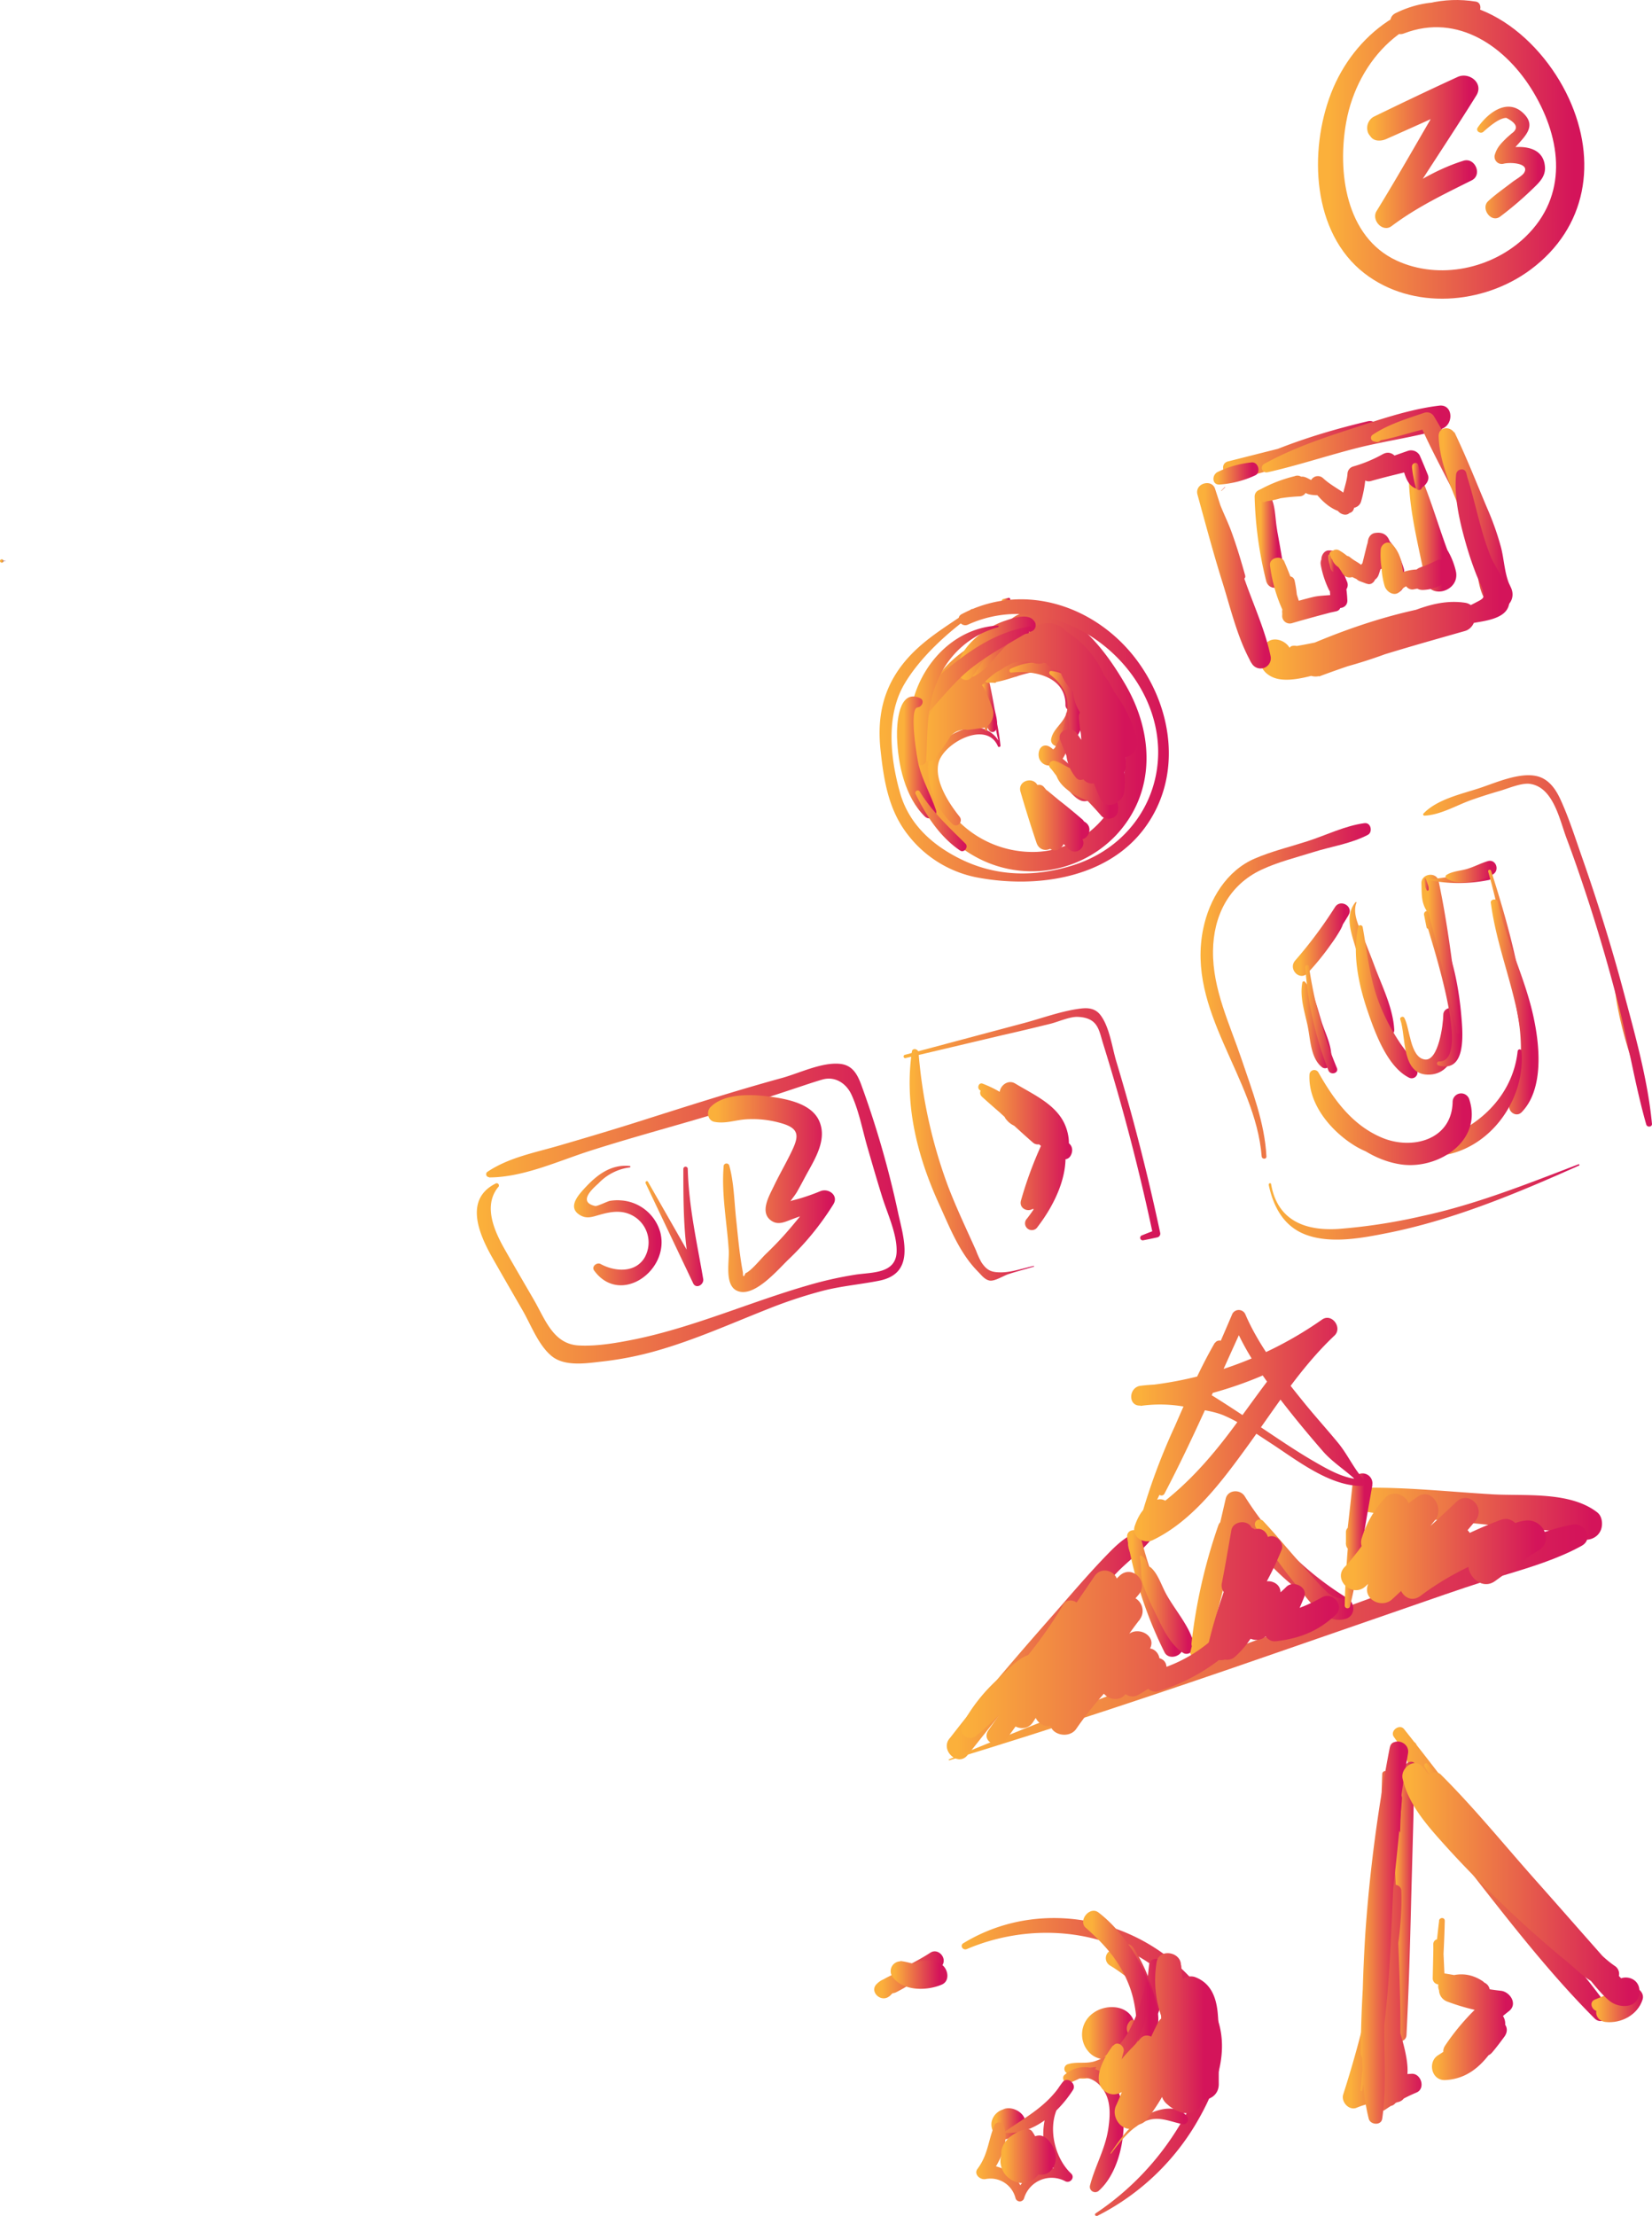 <svg xmlns="http://www.w3.org/2000/svg" xmlns:xlink="http://www.w3.org/1999/xlink" viewBox="0 0 455.49 610.95"><defs><style>.a{fill:url(#a);}.b{fill:url(#b);}.c{fill:url(#c);}.d{fill:url(#d);}.e{fill:url(#e);}.f{fill:url(#f);}.g{fill:url(#g);}.h{fill:url(#h);}.i{fill:url(#i);}.j{fill:url(#j);}.k{fill:url(#k);}.l{fill:url(#l);}.m{fill:url(#m);}.n{fill:url(#n);}.o{fill:url(#o);}.p{fill:url(#p);}.q{fill:url(#q);}.r{fill:url(#r);}.s{fill:url(#s);}.t{fill:url(#t);}.u{fill:url(#u);}.v{fill:url(#v);}.w{fill:url(#w);}.x{fill:url(#x);}.y{fill:url(#y);}.z{fill:url(#z);}.aa{fill:url(#aa);}.ab{fill:url(#ab);}.ac{fill:url(#ac);}.ad{fill:url(#ad);}.ae{fill:url(#ae);}.af{fill:url(#af);}.ag{fill:url(#ag);}.ah{fill:url(#ah);}.ai{fill:url(#ai);}.aj{fill:url(#aj);}.ak{fill:url(#ak);}.al{fill:url(#al);}.am{fill:url(#am);}.an{fill:url(#an);}.ao{fill:url(#ao);}.ap{fill:url(#ap);}.aq{fill:url(#aq);}.ar{fill:url(#ar);}.as{fill:url(#as);}.at{fill:url(#at);}.au{fill:url(#au);}.av{fill:url(#av);}.aw{fill:url(#aw);}.ax{fill:url(#ax);}.ay{fill:url(#ay);}.az{fill:url(#az);}.ba{fill:url(#ba);}.bb{fill:url(#bb);}.bc{fill:url(#bc);}.bd{fill:url(#bd);}.be{fill:url(#be);}.bf{fill:url(#bf);}.bg{fill:url(#bg);}.bh{fill:url(#bh);}.bi{fill:url(#bi);}.bj{fill:url(#bj);}.bk{fill:url(#bk);}.bl{fill:url(#bl);}.bm{fill:url(#bm);}.bn{fill:url(#bn);}.bo{fill:url(#bo);}.bp{fill:url(#bp);}.bq{fill:url(#bq);}.br{fill:url(#br);}.bs{fill:url(#bs);}.bt{fill:url(#bt);}.bu{fill:url(#bu);}.bv{fill:url(#bv);}.bw{fill:url(#bw);}.bx{fill:url(#bx);}.by{fill:url(#by);}.bz{fill:url(#bz);}.ca{fill:url(#ca);}.cb{fill:url(#cb);}.cc{fill:url(#cc);}.cd{fill:url(#cd);}.ce{fill:url(#ce);}.cf{fill:url(#cf);}.cg{fill:url(#cg);}.ch{fill:url(#ch);}.ci{fill:url(#ci);}.cj{fill:url(#cj);}.ck{fill:url(#ck);}.cl{fill:url(#cl);}.cm{fill:url(#cm);}.cn{fill:url(#cn);}.co{fill:url(#co);}.cp{fill:url(#cp);}.cq{fill:url(#cq);}.cr{fill:url(#cr);}.cs{fill:url(#cs);}.ct{fill:url(#ct);}.cu{fill:url(#cu);}.cv{fill:url(#cv);}.cw{fill:url(#cw);}.cx{fill:url(#cx);}.cy{fill:url(#cy);}</style><linearGradient id="a" x1="347.6" y1="147.88" x2="352.18" y2="147.88" gradientUnits="userSpaceOnUse"><stop offset="0" stop-color="#fbb03b"/><stop offset="1" stop-color="#d4145a"/></linearGradient><linearGradient id="b" x1="389.65" y1="146.08" x2="397.73" y2="146.08" xlink:href="#a"/><linearGradient id="c" x1="350.94" y1="161.05" x2="370.05" y2="161.05" xlink:href="#a"/><linearGradient id="d" x1="366.02" y1="155.23" x2="368.08" y2="155.23" xlink:href="#a"/><linearGradient id="e" x1="366.29" y1="153.2" x2="368.57" y2="153.2" xlink:href="#a"/><linearGradient id="f" x1="366.48" y1="153.67" x2="385.56" y2="153.67" xlink:href="#a"/><linearGradient id="g" x1="381.82" y1="156" x2="385.51" y2="156" xlink:href="#a"/><linearGradient id="h" x1="381.4" y1="154.74" x2="397.37" y2="154.74" xlink:href="#a"/><linearGradient id="i" x1="345.83" y1="134.01" x2="391.48" y2="134.01" xlink:href="#a"/><linearGradient id="j" x1="389.66" y1="131.38" x2="391.69" y2="131.38" xlink:href="#a"/><linearGradient id="k" x1="339" y1="124.28" x2="378.74" y2="124.28" xlink:href="#a"/><linearGradient id="l" x1="348.99" y1="122.07" x2="397" y2="122.07" xlink:href="#a"/><linearGradient id="m" x1="378.35" y1="132.98" x2="411.83" y2="132.98" xlink:href="#a"/><linearGradient id="n" x1="398.02" y1="142.57" x2="414.6" y2="142.57" xlink:href="#a"/><linearGradient id="o" x1="351.13" y1="156.32" x2="413.84" y2="156.32" xlink:href="#a"/><linearGradient id="p" x1="332.15" y1="159.17" x2="348.67" y2="159.17" xlink:href="#a"/><linearGradient id="q" x1="336.38" y1="134.79" x2="338.14" y2="134.79" xlink:href="#a"/><linearGradient id="r" x1="335.62" y1="130.73" x2="345.22" y2="130.73" xlink:href="#a"/><linearGradient id="s" x1="358.42" y1="258.75" x2="370.67" y2="258.75" xlink:href="#a"/><linearGradient id="t" x1="359.01" y1="282.08" x2="365.84" y2="282.08" xlink:href="#a"/><linearGradient id="u" x1="359.91" y1="280.73" x2="367.9" y2="280.73" xlink:href="#a"/><linearGradient id="v" x1="372.36" y1="266.25" x2="383.21" y2="266.25" xlink:href="#a"/><linearGradient id="w" x1="374.55" y1="275.88" x2="389.63" y2="275.88" xlink:href="#a"/><linearGradient id="x" x1="386.23" y1="287.23" x2="400.52" y2="287.23" xlink:href="#a"/><linearGradient id="y" x1="392.78" y1="271.49" x2="402.39" y2="271.49" xlink:href="#a"/><linearGradient id="z" x1="393.78" y1="263.99" x2="402.59" y2="263.99" xlink:href="#a"/><linearGradient id="aa" x1="392.43" y1="243.82" x2="394.1" y2="243.82" xlink:href="#a"/><linearGradient id="ab" x1="393.84" y1="241.97" x2="410.25" y2="241.97" xlink:href="#a"/><linearGradient id="ac" x1="398.97" y1="240.51" x2="410.94" y2="240.51" xlink:href="#a"/><linearGradient id="ad" x1="410.24" y1="263.16" x2="420.77" y2="263.16" xlink:href="#a"/><linearGradient id="ae" x1="411.56" y1="277.2" x2="422.22" y2="277.2" xlink:href="#a"/><linearGradient id="af" x1="393.17" y1="303.53" x2="419.48" y2="303.53" xlink:href="#a"/><linearGradient id="ag" x1="361.88" y1="307.58" x2="403.61" y2="307.58" xlink:href="#a"/><linearGradient id="ah" x1="332.22" y1="273.5" x2="376.39" y2="273.5" xlink:href="#a"/><linearGradient id="ai" x1="349.62" y1="330.7" x2="435.49" y2="330.7" xlink:href="#a"/><linearGradient id="aj" x1="445.09" y1="282.59" x2="451.65" y2="282.59" xlink:href="#a"/><linearGradient id="ak" x1="392.45" y1="262.2" x2="455.18" y2="262.2" xlink:href="#a"/><linearGradient id="al" x1="132.87" y1="334.17" x2="249.01" y2="334.17" xlink:href="#a"/><linearGradient id="am" x1="249.38" y1="310.06" x2="319.45" y2="310.06" xlink:href="#a"/><linearGradient id="an" x1="251.78" y1="321.4" x2="285.18" y2="321.4" xlink:href="#a"/><linearGradient id="ao" x1="270.45" y1="318.43" x2="294.63" y2="318.43" xlink:href="#a"/><linearGradient id="ap" x1="158.77" y1="336.89" x2="181.13" y2="336.89" xlink:href="#a"/><linearGradient id="aq" x1="177.9" y1="339.39" x2="193.72" y2="339.39" xlink:href="#a"/><linearGradient id="ar" x1="197.47" y1="329.63" x2="228.71" y2="329.63" xlink:href="#a"/><linearGradient id="as" x1="0.47" y1="154.65" x2="1.47" y2="154.65" gradientUnits="userSpaceOnUse"><stop offset="0" stop-color="#fbb03b"/><stop offset="1" stop-color="#662d91"/></linearGradient><linearGradient id="at" x1="380.54" y1="524.53" x2="385.97" y2="524.53" xlink:href="#a"/><linearGradient id="au" x1="385.47" y1="516.34" x2="441.79" y2="516.34" xlink:href="#a"/><linearGradient id="av" x1="392.83" y1="499.06" x2="408.84" y2="499.06" xlink:href="#a"/><linearGradient id="aw" x1="384.73" y1="523.53" x2="390.29" y2="523.53" xlink:href="#a"/><linearGradient id="ax" x1="372.44" y1="536.45" x2="392.3" y2="536.45" xlink:href="#a"/><linearGradient id="ay" x1="374.84" y1="533.04" x2="386.1" y2="533.04" xlink:href="#a"/><linearGradient id="az" x1="440.36" y1="551.9" x2="452.78" y2="551.9" xlink:href="#a"/><linearGradient id="ba" x1="388.81" y1="519" x2="449.2" y2="519" xlink:href="#a"/><linearGradient id="bb" x1="396.01" y1="549.93" x2="415.11" y2="549.93" xlink:href="#a"/><linearGradient id="bc" x1="253.39" y1="204.19" x2="313.93" y2="204.19" xlink:href="#a"/><linearGradient id="bd" x1="256.83" y1="208.22" x2="276.02" y2="208.22" xlink:href="#a"/><linearGradient id="be" x1="271.02" y1="195.04" x2="274.11" y2="195.04" xlink:href="#a"/><linearGradient id="bf" x1="269.03" y1="186.41" x2="280" y2="186.41" xlink:href="#a"/><linearGradient id="bg" x1="271.29" y1="184.81" x2="292.49" y2="184.81" xlink:href="#a"/><linearGradient id="bh" x1="278.71" y1="189.09" x2="296.42" y2="189.09" xlink:href="#a"/><linearGradient id="bi" x1="289.64" y1="194.85" x2="297.36" y2="194.85" xlink:href="#a"/><linearGradient id="bj" x1="287.19" y1="206.19" x2="297.69" y2="206.19" xlink:href="#a"/><linearGradient id="bk" x1="289.97" y1="214.71" x2="300.6" y2="214.71" xlink:href="#a"/><linearGradient id="bl" x1="289.86" y1="217.12" x2="306.16" y2="217.12" xlink:href="#a"/><linearGradient id="bm" x1="283.33" y1="226.14" x2="298.28" y2="226.14" xlink:href="#a"/><linearGradient id="bn" x1="255.19" y1="197.82" x2="310.15" y2="197.82" xlink:href="#a"/><linearGradient id="bo" x1="267.54" y1="179.54" x2="283.47" y2="179.54" xlink:href="#a"/><linearGradient id="bp" x1="265.78" y1="178.21" x2="284.98" y2="178.21" xlink:href="#a"/><linearGradient id="bq" x1="252.87" y1="184.7" x2="284.1" y2="184.7" xlink:href="#a"/><linearGradient id="br" x1="276.58" y1="165.41" x2="278.33" y2="165.41" xlink:href="#a"/><linearGradient id="bs" x1="243.63" y1="204.61" x2="321.43" y2="204.61" xlink:href="#a"/><linearGradient id="bt" x1="252.71" y1="190.92" x2="275.17" y2="190.92" xlink:href="#a"/><linearGradient id="bu" x1="249.21" y1="208.51" x2="256.73" y2="208.51" xlink:href="#a"/><linearGradient id="bv" x1="252.56" y1="226.02" x2="265.62" y2="226.02" xlink:href="#a"/><linearGradient id="bw" x1="263.96" y1="452.17" x2="317.72" y2="452.17" xlink:href="#a"/><linearGradient id="bx" x1="375.3" y1="416.73" x2="438.78" y2="416.73" xlink:href="#a"/><linearGradient id="by" x1="261.53" y1="454.25" x2="434.69" y2="454.25" xlink:href="#a"/><linearGradient id="bz" x1="311.83" y1="427.32" x2="314.06" y2="427.32" xlink:href="#a"/><linearGradient id="ca" x1="312.12" y1="438.89" x2="323.83" y2="438.89" xlink:href="#a"/><linearGradient id="cb" x1="313.77" y1="441.22" x2="327.53" y2="441.22" xlink:href="#a"/><linearGradient id="cc" x1="328.53" y1="434.23" x2="369.77" y2="434.23" xlink:href="#a"/><linearGradient id="cd" x1="346.8" y1="432.11" x2="371.5" y2="432.11" xlink:href="#a"/><linearGradient id="ce" x1="371" y1="425.67" x2="376.2" y2="425.67" xlink:href="#a"/><linearGradient id="cf" x1="314.44" y1="392.15" x2="376.78" y2="392.15" xlink:href="#a"/><linearGradient id="cg" x1="265.97" y1="449.6" x2="366.36" y2="449.6" xlink:href="#a"/><linearGradient id="ch" x1="373.37" y1="426.37" x2="423.69" y2="426.37" xlink:href="#a"/><linearGradient id="ci" x1="300.09" y1="560.42" x2="311.05" y2="560.42" xlink:href="#a"/><linearGradient id="cj" x1="274.69" y1="585.58" x2="281.51" y2="585.58" xlink:href="#a"/><linearGradient id="ck" x1="265.9" y1="570.58" x2="335.65" y2="570.58" xlink:href="#a"/><linearGradient id="cl" x1="305.44" y1="552.92" x2="319.82" y2="552.92" xlink:href="#a"/><linearGradient id="cm" x1="306.96" y1="548.97" x2="317.96" y2="548.97" xlink:href="#a"/><linearGradient id="cn" x1="301.11" y1="548.24" x2="316.87" y2="548.24" xlink:href="#a"/><linearGradient id="co" x1="294.63" y1="559.07" x2="316.92" y2="559.07" xlink:href="#a"/><linearGradient id="cp" x1="292.55" y1="586.34" x2="308.33" y2="586.34" xlink:href="#a"/><linearGradient id="cq" x1="305.87" y1="588.08" x2="326.55" y2="588.08" xlink:href="#a"/><linearGradient id="cr" x1="269.89" y1="590.56" x2="296.33" y2="590.56" xlink:href="#a"/><linearGradient id="cs" x1="305.22" y1="563.69" x2="331.95" y2="563.69" xlink:href="#a"/><linearGradient id="ct" x1="277.01" y1="593.51" x2="289.43" y2="593.51" xlink:href="#a"/><linearGradient id="cu" x1="243.18" y1="544.04" x2="259.38" y2="544.04" xlink:href="#a"/><linearGradient id="cv" x1="246.65" y1="543.78" x2="258.97" y2="543.78" xlink:href="#a"/><linearGradient id="cw" x1="378.48" y1="42.57" x2="405.08" y2="42.57" xlink:href="#a"/><linearGradient id="cx" x1="407.93" y1="44.1" x2="424.2" y2="44.1" xlink:href="#a"/><linearGradient id="cy" x1="366.48" y1="40.08" x2="433.83" y2="40.08" xlink:href="#a"/></defs><title>logobatchorgange</title><path class="a" d="M348.67,144.45a10.68,10.68,0,0,0,1-2l-2.82-.76a96.77,96.77,0,0,0,1.77,10.61c.52,2.12,3.65,1.21,3.25-.9A72.08,72.08,0,0,1,350.27,137c.06-2.79-4.41-2.8-4.34,0a106.19,106.19,0,0,0,3.17,23.12c.86,3.37,5.84,1.93,5.17-1.43-.88-4.42-1.58-8.85-2.26-13.3-.54-3.51-.3-7.44-2.83-10.1a1.32,1.32,0,0,0-2.06.27c-1.53,3.06-.45,6,0,9.32.69,4.84,1.38,9.66,1.86,14.53l5.27-.71c-1.14-7.42-2.51-14.93-4.08-22.27l-4,1.67c1.78,3.94,2.42,9.48,2.35,13.73h3.37a96.81,96.81,0,0,0-2.1-10.56c-.46-1.91-3.56-1-2.92.81a21,21,0,0,0,.94,2.33.47.47,0,0,0,.81,0Z"/><path class="b" d="M391.45,133.72l0-.21-3-1.26c.24,9.25,2.76,18.61,4.53,27.66,1.08,5.54,9.55,3.2,8.46-2.33A20.57,20.57,0,0,0,398,150a2.88,2.88,0,0,0-5.24,2.21c.44,2.31.84,4.61,1.41,6.89.92,3.69,6.22,2.08,5.6-1.55-.39-2.31-1-4.59-1.48-6.87l-5.53,1.52a23,23,0,0,1,.06,6.49l8.18-2.22c-3.55-8.23-5.74-16.95-9.24-25.17-1-2.32-5.12.45-2.43,2.43a2.9,2.9,0,0,0,1,.58c.46.21,1.19,0,1.13-.65Z"/><path class="c" d="M350.15,155.79a42.51,42.51,0,0,0,3.33,12.06c1.37,3,5.76.4,4.45-2.6a11.72,11.72,0,0,1-.89-4.55l-3.74.51a58.9,58.9,0,0,1,.22,8.61,2.09,2.09,0,0,0,2.62,2c4.07-1.2,8.17-2.29,12.27-3.37l-.87-3.17c-3.79,1.06-7.23,1.73-11.17,1.11v4.56c2.31-.47,4.64-.93,6.93-1.5s4.37-1.91,6.67-2.45a1.75,1.75,0,0,0,1.28-1.68c-.17-1.92-.35-3.83-.5-5.75a1.8,1.8,0,0,0-3.53-.48,11.57,11.57,0,0,0,0,7c.67,2.3,4.36,1.93,4.27-.58a31.87,31.87,0,0,0-2.75-11.8c-1.21-2.8-5-.64-4.59,1.93a26.31,26.31,0,0,0,2.22,6.87c1.31,2.8,6.2.8,5.05-2.13a37.91,37.91,0,0,1-2.22-6.85,2.48,2.48,0,0,0-2.34-1.78l-.31,0c-1.26-.13-2.11,1.12-2.21,2.21l0,.27a2,2,0,0,0,1.49,2l.24,0a1.9,1.9,0,0,0,2.31-2.31l-.06-.22-1.41,2.49.26-.09-2.72-1.54c.22.67.15,2,.35,2.79.39,1.53.88,3,1.33,4.54l5.05-2.13a21.11,21.11,0,0,1-2.16-5.41l-4.59,1.93a24.94,24.94,0,0,1,2.74,9.26l4.27-.58a10.79,10.79,0,0,1-.62-5.35h-3.59c.22,1.92.4,3.83.6,5.75l1.28-1.68c-2.29.58-4.77.35-7.1.91s-4.57,1.21-6.83,1.86c-2.92.84-1.7,5.3,1.26,4.56,4-1,8-1.57,12-2.5,2.07-.48,1.19-3.61-.87-3.17-4.16.89-8.31,1.77-12.5,2.54l2.62,2a36.24,36.24,0,0,0-.7-9.62c-.37-2.31-3.5-1.42-3.74.51a30.79,30.79,0,0,0-.11,5.85l5.06-.69a102.29,102.29,0,0,0-4.11-11.14c-.8-1.88-4.19-1-3.93,1.06Z"/><path class="d" d="M366.23,153.14a7.11,7.11,0,0,0,.34,2.4c.19.68.24,1.54.79,2a.33.33,0,0,0,.55-.14,3.88,3.88,0,0,0-.29-2.16,7.07,7.07,0,0,0-.86-2.25.28.28,0,0,0-.52.14Z"/><path class="e" d="M367,153.22l.1-.14-.35-.09a1.12,1.12,0,0,0,.33.37s.29.13.24.08a4.12,4.12,0,0,1,0,.56.75.75,0,0,0,1.5,0c0-.8-.3-1.78-1.22-1.93-.34-.05-.81.08-.87.49a2.3,2.3,0,0,0-.12.61.19.19,0,0,0,.37,0Z"/><path class="f" d="M367.46,152.91c-.1,1.07-.34,1.44.5,2.5a4.58,4.58,0,0,0,2,1.4c.83.37,2.21-.27,1.77-1.36a10.46,10.46,0,0,0-2.26-3.53l-2.24,2.24a27.61,27.61,0,0,1,3.08,4.11l3.7-2.16-.44-.79-3.15,2.42a30.58,30.58,0,0,0,4,2.07c1.91.8,3-1.92,1.86-3.19-1.27-1.43-2.71-1.85-4.13-3.06-.89-.75-2.71-.06-2.19,1.27,1.22,3.12,3.86,4.8,6.86,6.07,2.09.88,3.6-2.7,1.55-3.68l-1.82-.88.43,3.31c2.35-2.9,4.3-4.73,4.7-8.66.28-2.77-4.16-3.29-4.81-.65l-1.67,6.74c-.8,3.22,3.84,4.43,4.93,1.36a46.86,46.86,0,0,0,2-8.16l-5-.68c0,1.65,0,3.31,0,5,0,3,4.2,3.42,5,.68a9.46,9.46,0,0,0-.7-7.27l-1.35,3.33-.79-.41.76-2.91,1.57,1.07-3,.39c1.79,2.83,3.58,5.07,4.44,8.4.66,2.57,4.74,1.45,4-1.1-1.08-3.62-2.93-7.42-6.17-9.55a1.68,1.68,0,0,0-2.24.59,2.68,2.68,0,0,0,2.5,4.16,2.15,2.15,0,0,0,1.83-3.2c-.82-1.75-2.29-2.14-4.08-1.81a2.28,2.28,0,0,0-1.58,2.79,6.24,6.24,0,0,1-.11,4.16l5,.68c0-1.65,0-3.31,0-5,0-2.78-4.48-3.57-5-.68a60.93,60.93,0,0,1-2.07,8.15l4.93,1.36,1.47-6.79-4.81-.65c-.06,1.91-.38,4.37-2.36,5.35-1.77.88-1.05,3.28.5,3.86l1.9.71,1.07-3.89c-2.36-.76-4-2.26-6-3.66l-1,2.39a3.34,3.34,0,0,1,2.22,2.73l3.19-1.86a30.56,30.56,0,0,0-3.67-2.59,2.17,2.17,0,0,0-3.15,2.42,5.33,5.33,0,0,0,.88,1.82c1.61,2.21,5.33.07,3.7-2.16a14.34,14.34,0,0,0-4.86-4.43,1.59,1.59,0,0,0-1.6,2.74,5.48,5.48,0,0,1,2,2l1.36-1.77c-1.2-.25-2.14-2-3.18-2.74a.66.66,0,0,0-.89.23l-.2.29a.47.47,0,0,0,.07.57l.21.19a.33.33,0,0,0,.56-.23Z"/><path class="g" d="M380.7,151.27a23.14,23.14,0,0,0,.23,5.33,21.3,21.3,0,0,0,.83,4.92,2.78,2.78,0,0,0,3.31,1.88l.22,0a2.4,2.4,0,0,0,1.74-2.29,2.23,2.23,0,0,0-.68-1.64,1.88,1.88,0,0,0-1.83-.48,2,2,0,0,0-1.13.87l1.63-.93h-.12l1.51.62-.07-.1.69,1.68c.1-1.61-.77-3.59-1.21-5.13a32.57,32.57,0,0,0-1.87-5.55c-.86-1.72-3-.64-3.24.88Z"/><path class="h" d="M383.66,154.17a2.52,2.52,0,0,1,.26-1.79l-2.84-1.17c0,1.68.56,3.26.71,4.95s.12,3.43.16,5.15c0,1.87,2.7,3.38,4.06,1.68,1.56-1.95,4.24-2.29,6.56-2l-1-3.67-3.32,1.55c-2.11,1-.56,4,1.52,3.6s4.41-.78,6.61-1.14,2.55-3.83.63-4.8a6.15,6.15,0,0,0-5.41-.1c-3.19,1.11-2.92,6.38.84,6.2,2.84-.14,5.68-1.2,7.21-3.7,1.29-2.11-.9-5.48-3.44-4.48a41.83,41.83,0,0,1-4.61,2l3.89,3.89.22-.58-1.31,1.71.59-.11v-5.06c-2.08.82-4.14,1.69-6.26,2.4l1.52,3.6,3.32-1.55c1.46-.68,1.18-3.36-.47-3.6-3.89-.57-6.55.48-10,2.17l3.49,2.69c.71-3.85.15-9-2.7-11.9-1.87-1.92-4.31,1.95-1.62,2.78l.71,1.45c.12.33.65.31.64-.09Z"/><path class="i" d="M348.81,138.29a38.89,38.89,0,0,0,9.63-3.4L356,131.7a10.86,10.86,0,0,1-6.51,2.8l.47,3.47a44.88,44.88,0,0,1,8.33-1.13,2.09,2.09,0,0,0,1.78-3.1l-.29-.61v2c-.59,1.33,3.24,1.44,3.71,1.39a2.08,2.08,0,0,0,1.79-1c.56-1.28.75-2-.12-3.25l-3.64,2.13c2.6,3.42,5.4,6.52,9.82,7.05,2.61.31,2.62-3.41.57-4.23a7.63,7.63,0,0,1-3.66-2.44l-2.4,2.4a19.14,19.14,0,0,1,3,3.61c.72,1,2.47,1.64,3.42.44a19.4,19.4,0,0,0,4.07-8.32l-4.74-1.31a29.88,29.88,0,0,1-1.44,5.28l5.1,1.4c.38-2.32-.06-4.82.37-7.07l-2,1.54a25.52,25.52,0,0,0,10.46-2.88c3.12-1.53.34-6.41-2.74-4.7-1.75,1-3.36,2.12-5.06,3.19-2.17,1.36-.81,5,1.78,4.23,3.88-1.11,7.8-2,11.72-3l-3.4-1.93c.74,2.22,1.19,5.46,3.39,6.73a2.25,2.25,0,0,0,2.31,0l.27-.2c.95-.69,1.84-2,1.33-3.28-.73-1.81-1.47-3.6-2.26-5.39a2.76,2.76,0,0,0-3.12-1.27c-3.81,1.33-7.62,2.7-11.48,3.89l1.78,4.23a20.45,20.45,0,0,1,4.82-2.21l-2.09-5a38.38,38.38,0,0,1-8.27,3.45,2.17,2.17,0,0,0-1.54,2c-.16,2.29-1.22,4.57-1.44,6.93-.29,3,4.37,3.47,5.19.7a34.09,34.09,0,0,0,1.17-6c.3-2.73-4.41-3.39-4.83-.65a15.72,15.72,0,0,1-2.76,7l3.42-.44a26.36,26.36,0,0,0-4.38-3.63c-1.61-1.09-3.43,1.34-2.06,2.67a43.52,43.52,0,0,0,4.41,4l2.61-3.38c-2.38-2.38-5.52-3.64-8-5.93a2.11,2.11,0,0,0-3,3l.42.52-.54-2-.23.62,1.45-1.45c-1.83.28-3-2-5.14-.84a2.94,2.94,0,0,0-1.49,3.69l2-2.6a23.75,23.75,0,0,0-9.27,1.84,1.77,1.77,0,0,0,.94,3.41,24.65,24.65,0,0,0,8.5-3.08,2,2,0,0,0-1.56-3.71,38.92,38.92,0,0,0-9.51,3.68c-1.92,1.14-.57,3.77,1.44,3.43Z"/><path class="j" d="M389.3,128.74a36.39,36.39,0,0,0,1.09,5.75c.28.87,1.71.77,1.66-.22a37.77,37.77,0,0,0-1-6c-.25-1.14-1.88-.63-1.72.47Z"/><path class="k" d="M342.71,128.66q-1.29-.68-2.64-1.23l-.46,3.52c5.84-1.12,11.68-2.22,17.52-3.36l-1.87-4.45A68,68,0,0,1,340.8,129l.8,2.91c12.35-3,24.68-7.22,36.7-11.3l-2.61-3.4a14.41,14.41,0,0,1-3.19,3.57,1.32,1.32,0,0,0,.93,2.24,7.22,7.22,0,0,0,5.9-3c1.38-1.75.16-4.43-2.25-3.87-12.42,2.92-25.3,7.05-36.63,13-1.49.78-.46,3.34,1.16,2.76,5.07-1.83,10.37-2.83,15.53-4.36a2.43,2.43,0,0,0-1.29-4.69c-5.75,1.43-11.5,2.89-17.25,4.34-2.62.66-1.12,4.79,1.48,3.52q1.35-.62,2.64-1.37a.42.42,0,0,0,0-.73Z"/><path class="l" d="M354,127.64a22.15,22.15,0,0,1-4.85.12l.33,2.44c8.05-1.81,15.94-4.42,23.93-6.5s16.38-3.14,24.26-5.42l-2.52-6-4.36,3.1c-1.36,1-1.12,3.83,1,3.58l5-.59c4.14-.49,4.16-7.06,0-6.54-8.31,1-16.87,4-24.84,6.58s-16.08,5.42-23.43,9.5a1.24,1.24,0,0,0,1.26,2.15,22.61,22.61,0,0,1,4.31-1.8c.33-.11.3-.68-.09-.64Z"/><path class="m" d="M380.49,120l-.73-.05-.44,1.67c5-.77,9.83-2.56,14.75-3.61l-2.52-1c2.73,6.23,6,12.24,9.07,18.31,2.73,5.4,5.27,11.9,9.94,15.9.69.59,2.11.27,2-.83-.57-6-4.17-11.61-7-16.86-3.34-6.28-6.51-12.7-10.2-18.78a2.27,2.27,0,0,0-2.52-1c-4.8,1.63-10.11,3.23-14.34,6.09a1,1,0,0,0,.24,1.83c1.3.33,1.31.33,2.3-.6.42-.4,0-1.24-.59-1Z"/><path class="n" d="M401.48,121.69l-.18-1.4c-.37-2.86-4.73-3.07-4.64,0,.25,8.08,4.33,15.72,7,23.19a65.44,65.44,0,0,1,3.18,11.33c.67,4,.77,7.69,3,11.22,2.75,4.34,8.85.57,6.78-4-1.32-2.88-2.68-5.72-4.08-8.56-1-2-4.73-1.15-4.45,1.21q.61,5.2,1.36,10.37l7.17-3c-1.77-3.35-1.81-7.33-2.72-11A77.4,77.4,0,0,0,410,140c-2.93-6.94-5.73-14.1-9-20.88l-2.62,3.41,1.39.48a1.37,1.37,0,0,0,1.72-1.31Z"/><path class="o" d="M404.88,133.54a16.85,16.85,0,0,0-.6-3.12c-.4-1.66-2.66-1.14-2.8.38-.59,6.12.9,12.68,2.55,18.54a93.78,93.78,0,0,0,3,9c.47,1.19,1.25,2.68,1.63,3.89.85,2.74.46,2.71-2,4-6,3.2-13.87,4.85-20.47,6.46a222.46,222.46,0,0,1-23.71,4.8l1.21,9c13.16-4.94,26.74-8.7,40.23-12.54,3.53-1,4.14-7.18,0-7.79-8.51-1.24-15.49,3-23.25,5.81q-6.05,2.19-12.3,3.8-3.56.92-7.18,1.64-1.81.36-3.62.67-3-.46-1.59,2.4l-4.14,4.14a5.63,5.63,0,0,1,3,.64l.54-4-1.56-.5a.71.71,0,0,0-1.06.61,4.63,4.63,0,0,0,.87,2.94,2,2,0,0,0,3.69-1.56,12.14,12.14,0,0,0-1.89-4.38c-1.34-2-4.72-3.07-6.5-.84-2.49,3.12-2.06,7.3,1.88,9.12,4.46,2.06,11.82-.75,16.26-1.81a134.09,134.09,0,0,0,17.54-5.52c5.84-2.29,11.76-6.13,18.24-5.26V166c-14.92,1.76-28.89,6.2-42.67,12.13-5.3,2.28-.74,10.43,4.6,7.88a205.26,205.26,0,0,1,26.29-10.27q6.5-2.08,13.16-3.61c3.09-.71,7.22-.9,9.87-2.69,5.43-3.67-1.27-11.71-3-15.82-3.1-7.56-4.33-15.55-6.91-23.24l-2.38,1.39a16.3,16.3,0,0,0,2.28,2.15.43.43,0,0,0,.71-.41Z"/><path class="p" d="M343.32,158.66c-1.11-4-2.33-8.06-3.76-12S336,139,335.09,135c-.75-3.19-5.79-1.82-4.92,1.36,2.22,8.06,4.37,16.15,6.87,24.13,2.31,7.37,4.24,15.76,8.13,22.48l3.84-3.84-1.49-2.31c-.33-1.7-2.82-1.51-3.25,0a6.86,6.86,0,0,0,.91,6.15,2.82,2.82,0,0,0,5.13-2.16c-1.61-7.7-5.29-15.33-7.74-22.83-2.5-7.65-5-15.3-7.48-23l-4.26,2.48c5,5.64,8.06,14.76,10.77,21.66.41,1,2,.66,1.72-.47Z"/><path class="q" d="M336.77,135.34l1-1a.05.05,0,0,0-.07-.07l-1,1a.05.05,0,0,0,.07.07Z"/><path class="r" d="M339.35,131.13a3.69,3.69,0,0,0-3.57-1c-1.67.68-1.69,3.58.47,3.45a28,28,0,0,0,9.81-2.52c1.7-.76.89-3.8-1-3.58a28,28,0,0,0-9.72,2.83l2.4.63c-.41-.63,1.63.71,1.3.4.15.14.42,0,.29-.23Z"/><path class="s" d="M369.66,250.29a29.68,29.68,0,0,0-3.28,3c-.93,1.21-1.71,2.56-2.62,3.79a74.11,74.11,0,0,1-6.68,7.74l3.44,3.44a129.54,129.54,0,0,0,11.32-16l-3.73-2.18-3.23,5.52c-.49.85-2,4.44-2.86,4.62l1.83.48.23,1.28-2.11.55.22.11c1,.52,2.64-.37,2.13-1.64l-.09-.21a1.58,1.58,0,0,0-1.9-1.08,2.19,2.19,0,0,0-1.63,2.82,2,2,0,0,0,1.81,1.38c2.11.28,3.11-1.72,4.07-3.27l5.24-8.39c1.48-2.37-2.24-4.52-3.73-2.18a121.68,121.68,0,0,1-11,14.75c-2,2.34,1.28,5.75,3.44,3.44a72.86,72.86,0,0,0,6.49-8,41.25,41.25,0,0,0,2.64-4.08c1-1.79.94-3.16,1.33-5.1a.8.8,0,0,0-1.33-.78Z"/><path class="t" d="M359.09,270.84c-.78,3.83.59,8,1.41,11.77s.81,9,3.93,11.53a1.34,1.34,0,0,0,2.19-.58c1.49-3.72-1.15-8.37-2.27-12s-2-7.93-4.56-10.9a.42.42,0,0,0-.71.19Z"/><path class="u" d="M359.89,266.58a95.56,95.56,0,0,0,6.37,28.5c.57,1.45,2.95.79,2.35-.65a115,115,0,0,1-7.7-28c-.08-.57-1.05-.44-1,.14Z"/><path class="v" d="M373.74,248.72c-3.24,3.94-.89,9.09.27,13.43,1.92,7.18,3.18,16.27,7.27,22.55.86,1.32,3.24.91,3.14-.85-.31-5.79-3.22-11.71-5.27-17.09-1-2.73-2.1-5.45-3.15-8.17s-3.24-6.61-2-9.73a.14.14,0,0,0-.24-.14Z"/><path class="w" d="M374.44,255.59c-1.56,7.4.12,15.68,2.5,22.73,2.06,6.08,5.46,15.68,11.5,18.74a1.61,1.61,0,0,0,2.34-1.8c-.92-3.08-3.26-5.42-5-8.09a57.25,57.25,0,0,1-5.51-10.63c-2.66-6.86-3.26-13.8-4.56-21a.66.66,0,0,0-1.27,0Z"/><path class="x" d="M386.08,281.07c1.68,4.67.14,15.73,8.3,15.17,7.56-.52,8.5-11.51,7.34-17-.46-2.15-3.77-1.62-3.78.51,0,2.59-1.33,13-5.17,12.32-4-.66-4-8.58-5.58-11.48-.33-.59-1.35-.19-1.11.47Z"/><path class="y" d="M396.57,293.71c7.78,2.23,6.74-8.9,6.38-13.29-.8-9.58-3.11-20.8-8.59-28.87a.94.94,0,0,0-1.71.72q.33,1.69.68,3.38c.13.64,1.09.47,1.1-.15q0-1.74.06-3.48l-1.84.25c1.12,4.73,13.68,40.73,4.08,40.34a.57.57,0,0,0-.15,1.1Z"/><path class="z" d="M402.65,284.49c-1.56-13.87-3.13-28-6-41.61-.57-2.66-4.82-2.07-4.73.64s-.09,5.09,1.35,7.44a1.61,1.61,0,0,0,2.75,0c1.22-2.51.9-4.63.72-7.44l-4.73.64c3.32,13.5,7,26.8,9.59,40.48.12.61,1.18.48,1.1-.15Z"/><path class="aa" d="M392.69,242.43l.22,1.61a3.39,3.39,0,0,0,.46,1.38.28.28,0,0,0,.52-.14,3.32,3.32,0,0,0-.22-1.45l-.53-1.53a.23.23,0,0,0-.45.12Z"/><path class="ab" d="M393.84,242.6a41.54,41.54,0,0,0,16.65,0c1.68-.4.93-2.77-.7-2.53-5.33.79-10.54,1.89-15.93,2.36-.1,0-.14.16,0,.18Z"/><path class="ac" d="M398.67,242c3,2.44,10.07,1,13.05-1,1.82-1.17.7-4.27-1.52-3.6-2.06.62-3.94,1.67-6,2.23-1.71.46-3.93.6-5.4,1.6a.47.47,0,0,0-.09.74Z"/><path class="ad" d="M410.32,240.28c4.35,15.22,6.36,30.65,9.42,46.12a.57.57,0,0,0,1.1-.15c-.56-15.6-5-31.4-9.71-46.19a.42.42,0,0,0-.81.22Z"/><path class="ae" d="M411.07,249c1.24,9.46,4.54,18.33,6.7,27.58a53,53,0,0,1,1.57,14c-.19,5.11-2.19,9.18-3.21,14-.4,1.93,1.94,3.57,3.45,2,6-6.22,5-17.76,3.39-25.52-2.26-11.11-7.6-21.31-10-32.4-.23-1.06-2.08-.85-1.93.26Z"/><path class="af" d="M418.46,289.66c-1.4,13.62-12.82,23.2-25.76,25.49-2.12.37-1.48,3.49.49,3.59,15.54.8,27.63-14.21,26.3-29.08a.52.52,0,0,0-1,0Z"/><path class="ag" d="M398.42,316.85a27.46,27.46,0,0,1-22.95-4.48c-6.1-4.26-8.54-10.54-12-16.77l-2.39,1c2.73,11.4,13.28,22.65,25.16,24.4,10.24,1.52,22.61-6.4,18.88-17.9a2.35,2.35,0,0,0-4.6.62c-.18,10.53-11.15,13.39-19.42,9.94s-13.36-10.53-17.62-18.07a1.32,1.32,0,0,0-2.43.66c-.41,8.08,5.89,15.52,12.4,19.55,7.4,4.58,17.12,4.55,25.14,1.67a.33.33,0,0,0-.17-.63Z"/><path class="ah" d="M376.24,226.92c-5.42.72-10.59,3.33-15.79,5-4.79,1.54-9.83,2.76-14.46,4.75C338.21,240,333.43,247.9,331.76,256c-4.72,22.84,14.39,40.89,16.11,62.8.07.83,1.36.85,1.31,0-.49-9.34-3.9-18-6.85-26.79-3.29-9.76-8-19.3-7.88-29.84.1-9.68,4.36-18.18,13.35-22.4,4.57-2.15,9.64-3.39,14.45-4.9s10.32-2.31,14.88-4.71c1.44-.76.87-3.46-.88-3.23Z"/><path class="ai" d="M349.8,326.59c1.28,6.07,4.12,11.49,10.21,13.78,6.94,2.61,15.64.92,22.66-.48,18.12-3.62,35.93-11.06,52.72-18.59.19-.09.05-.42-.14-.34C421,326.41,406.93,332.06,392,335.27a156.72,156.72,0,0,1-23.09,3.53c-9.24.55-16.75-2.45-18.44-12.38-.07-.41-.72-.24-.63.17Z"/><path class="aj" d="M451.22,296.25c-2.52-9-3.38-18.41-5-27.6-.13-.73-1.32-.56-1.29.17.46,9.48,3.34,18.5,6.19,27.46a.05.05,0,0,0,.1,0Z"/><path class="ak" d="M392.66,224.87c4.54-.2,8.78-2.82,13-4.32q3.88-1.37,7.84-2.51c2.31-.66,6.07-2.32,8.43-1.93,6.39,1,8.07,9.86,10,15,2,5.31,3.83,10.65,5.59,16q5,15.24,8.93,30.78c2.72,10.64,4.44,21.58,7.46,32.13.24.83,1.65.71,1.57-.21-1.19-12.49-4.8-25-8-37.07-3.34-12.44-7.19-24.75-11.46-36.91-1.8-5.14-3.48-10.44-5.75-15.39-1.34-2.92-3.26-5.72-6.56-6.48-4.87-1.12-11.46,1.9-16,3.38-5,1.62-11.53,3.06-15.23,6.94a.33.33,0,0,0,.23.56Z"/><path class="al" d="M134.84,324.59c9.53,0,19.16-4.58,28.15-7.43,9.39-3,18.89-5.62,28.35-8.37,9.7-2.82,19.3-5.88,28.89-9.09,2.16-.72,4.32-1.45,6.51-2.09,3.45-1,6.5,1,7.95,4,2.1,4.44,3.1,9.88,4.46,14.59s2.65,9.16,4.07,13.72,4,10,4,14.76c.08,6.56-6.74,6-11.43,6.73a102.75,102.75,0,0,0-12.94,2.91c-16,4.61-31.4,11.5-47.71,14.88-5,1-10.53,2-15.65,1.71-6.95-.43-9.17-7.17-12.24-12.49-2.67-4.62-5.38-9.22-8-13.85-2.81-4.93-6.14-12-1.94-17.25a.61.61,0,0,0-.74-1c-8.58,4.35-4.52,13.84-.88,20.29,2.78,4.92,5.62,9.8,8.44,14.7,2.3,4,4.33,9.56,8,12.55s9.74,1.94,14,1.47a91.59,91.59,0,0,0,15.06-3c10.49-3,20.42-7.47,30.54-11.47a129.08,129.08,0,0,1,15.07-5c5.2-1.35,10.47-1.76,15.71-2.82,9.72-2,6.81-11.14,5.17-18.43a263,263,0,0,0-10.28-35.74c-1.11-2.92-2.49-5.29-5.89-5.6-5-.47-11.22,2.63-16,3.93-13.51,3.71-26.82,8-40.17,12.23-7,2.21-14,4.29-21,6.33-6.8,2-14,3.3-19.92,7.27a.8.8,0,0,0,.4,1.48Z"/><path class="am" d="M249.63,291.7l26.64-6.3c4.44-1,8.89-2.07,13.32-3.16,2.2-.54,5.34-2,7.58-1.91,5.68.25,5.81,3.73,7,7.46q8.1,26,13.73,52.58l.72-1.27q-1.88.69-3.73,1.45a.7.7,0,0,0,.37,1.36q2-.38,3.9-.81a1.05,1.05,0,0,0,.72-1.27q-3.38-15.86-7.6-31.52-2.12-7.82-4.46-15.59c-1.18-3.9-1.88-9.57-4.39-12.87-1.32-1.74-3.13-2.07-5.22-1.84-5.24.59-10.68,2.63-15.78,4l-33,8.8a.47.47,0,0,0,.25.9Z"/><path class="an" d="M285,349c-2.83.59-6.13,1.78-9,1.76-2.56,0-3.86-.43-5.42-2.8a21.63,21.63,0,0,1-1.46-3.2c-2.64-5.9-5.42-11.71-7.73-17.75a136.72,136.72,0,0,1-8.13-36.85c-.09-1-1.68-1.38-1.84-.25-2.12,14.72,1.48,28.85,7.57,42.19,2.94,6.45,5.58,13.31,10.62,18.42,1,1,1.84,2.22,3.22,2.5s3.85-1.33,5.21-1.77c2.32-.75,4.69-1.38,7-2.06a.09.09,0,0,0,0-.18Z"/><path class="ao" d="M270.16,300.54c5.93,3.74,10.72,8,14.34,14.06l3.19-2.46c-4.76-4.14-9.79-8-14.56-12.11-1.6-1.39-3.94.9-2.35,2.35q7.58,6.86,15.69,13.09c1.58,1.2,7.56,6.86,9,2.5.8-2.48-1.76-4.13-3.88-3.09-1.75.87-2.6,3.22-3.43,4.8-1.8,3.38-3.64,6.73-5.3,10.18l4.24,1.79c1.76-4.71,3.22-9.38,4.56-14.22.61-2.22-2.62-3-3.39-.94a111.34,111.34,0,0,1-6.54,14l3.66,2.14c2.54-5.6,4.83-11.27,7.64-16.74l-5-.65a3.46,3.46,0,0,1-1.49,4c-2.43,2.19.7,6.13,3.46,4.49,4.51-2.68,5.66-7.89,4-12.71-2.13-6.31-8.84-9.12-14.08-12.31-2.71-1.65-5.85,2.26-3.43,4.45l12.94,11.77,4-4a28.46,28.46,0,0,0-13.53-6.46,2.53,2.53,0,0,0-2.43,4.18c3.41,4.3,10.36,1,12.28,7,2.14,6.72-2.64,15.23-6.59,20.29a1.87,1.87,0,1,0,2.94,2.27c4.53-5.91,8.64-14.11,7.5-21.8a11.88,11.88,0,0,0-3-6.71c-2.24-2.22-7.64-1.75-9.16-4.1l-2.83,3.68a29.44,29.44,0,0,1,10.88,5.62c2.75,2.28,6.7-1.5,4-4l-12.91-11.79-3.43,4.45c3.05,1.87,6.62,3.4,9.21,5.9,2.33,2.24,4.54,7.09.82,9.29l3.46,4.49a9.13,9.13,0,0,0,2.69-9.49c-.55-2.12-4-2.83-5-.65A107.32,107.32,0,0,0,281.49,331c-.69,2.66,3.2,3.69,4.09,1.13a111.16,111.16,0,0,1,5.88-14.29l-3-1.78c-2.15,4.75-4.09,9.42-5.82,14.34-.86,2.45,3.15,4.19,4.24,1.79a114.35,114.35,0,0,0,5.7-14.82l1.44-1.09c-.3,0-3.64-3-4-3.24q-2.6-1.82-5.14-3.71c-4-3-7.89-6.09-11.7-9.31l-2.35,2.35c4.76,4.12,9.27,8.53,14,12.64,1.62,1.4,4.63-.47,3.19-2.46-4.38-6.07-10-11.08-17.08-13.81-1.08-.42-1.66,1.23-.76,1.8Z"/><path class="ap" d="M173.7,321.45c-5.6-.6-9.62,2.85-13.16,6.84-1.83,2.06-3.77,4.92-.5,6.76,1.76,1,3.3.41,5.13-.11,3.47-1,6.75-1.55,10,.63a8.44,8.44,0,0,1,2.52,11.19c-2.63,4.26-8.24,3.8-12.07,1.71-1.06-.58-2.62.67-1.8,1.8,7.18,9.83,20.92,0,18.25-10.49a12.09,12.09,0,0,0-10.9-8.86,12.26,12.26,0,0,0-3,.13c-.67.11-3.5,1.55-4.07,1.42-5.06-1.15-.35-5.06.94-6.27a14.48,14.48,0,0,1,8.63-4.38.19.19,0,0,0,0-.37Z"/><path class="aq" d="M178,326.18l13.12,27.6c.79,1.66,3,.4,2.77-1.17-1.74-10.17-4-20-4.26-30.37a.61.61,0,0,0-1.22,0c0,10.32,0,21.09,2.56,31.17l2.77-1.17L178.66,325.8c-.24-.42-.85-.05-.65.38Z"/><path class="ar" d="M199.52,321.59c-.64,7.52.93,15.56,1.41,23.1.21,3.32-1.51,10.73,3.33,11.45,4.55.67,10.37-6.29,13.21-9A77.49,77.49,0,0,0,229.78,332c1.54-2.48-1.39-4.55-3.61-3.61a56.28,56.28,0,0,1-5.88,2.07c-2.55.76-3,.38-3.4,2.85.21-1.44,2.06-3.35,2.83-4.69.91-1.58,1.75-3.21,2.62-4.81,2.4-4.39,5.84-9.76,3.48-14.89-2.09-4.54-8.32-5.83-12.74-6.49-5.19-.77-13.22-1.24-17.18,2.77-1.21,1.22-.78,3.72,1.08,4.07,3.12.59,5.78-.54,8.92-.71a28.36,28.36,0,0,1,10,1.23c4.65,1.45,4.24,3.69,2.46,7.45-1.56,3.3-3.43,6.46-5,9.76-1.28,2.68-4.17,7.47-.43,9.69,1.79,1.06,3.66.1,5.37-.54a70.66,70.66,0,0,1,9.92-2.95l-3-3.87c-2.91,3.91-6,7.81-9.23,11.42q-2.3,2.53-4.78,4.9c-1.39,1.32-4.08,4.73-5.66,5.35q-.72,1.71-.71-.12l-.33-1.88c-.29-1.77-.53-3.54-.74-5.32-.3-2.56-.54-5.13-.82-7.7-.51-4.84-.59-10-1.87-14.65a.8.8,0,0,0-1.57.21Z"/><path class="as" d="M1.47,154.6a.76.76,0,0,1-.55-.07.35.35,0,0,0-.08-.16.57.57,0,0,0-.31-.18.47.47,0,0,0-.53.46.48.48,0,0,0,.47.47A.48.48,0,0,0,.8,155a.47.47,0,0,0,.12-.21.76.76,0,0,1,.55-.07c.06,0,.06-.11,0-.1Z"/><path class="at" d="M383.25,481.88c-.12,14.26.39,28.46-.32,42.72s-3.41,28.43-3.21,42.53a1.32,1.32,0,0,0,2.58.35c4-13.24,4.13-28.2,4.73-41.91.64-14.47,1.06-29.26-.41-43.69-.22-2.12-3.36-2.22-3.37,0Z"/><path class="au" d="M384.33,478.84c6.23,8.9,12.64,17.67,19.08,26.43L412.78,518c1,1.34,9.11,12,8.79,12.15l1.71.22c-7.82-6.23-13.84-15.33-19.13-23.7A187.7,187.7,0,0,1,390.57,481c-.86-2-4-.56-3.46,1.46,3.69,13.56,12.53,26.14,21.09,37.06,9.88,12.61,20.14,25.59,31.46,36.92,2.22,2.22,5.64-1.2,3.44-3.44-7.22-7.35-13.72-15.14-20.25-23.1-.47-.57-1.48.2-1,.8,6.13,8.26,12.09,16.47,17.46,25.25l4.2-2.46C434.66,541.08,424,530,414.36,518.17A189,189,0,0,1,390.57,481l-3.27,1.91a203.18,203.18,0,0,0,15.39,25.64c5.77,8.09,12.82,15.34,18.37,23.54a1.39,1.39,0,0,0,1.22.7c9.42-1.26-6.55-18.83-8.32-21.16-8.87-11.71-17.69-23.44-26.83-34.95-1.25-1.57-4,.5-2.8,2.16Z"/><path class="av" d="M408.76,511.31c-4.37-8.56-9-17.58-15.13-25.05-.41-.5-1.21.14-.88.68,5,8.34,10.67,16.18,15.28,24.8.26.48,1,.06.73-.43Z"/><path class="aw" d="M390.05,488l.29-.28a.78.78,0,0,0,.2-.77c-.63-1.82-2.41-1.59-3.31,0-1.42,2.45-.72,7.41-.86,10.1-.23,4.26-.34,8.53-.5,12.8-.62,17.06-1.38,34.13-1.59,51.2h3.5c-.93-18.58-.76-37.2-1.76-55.78a.8.8,0,0,0-1.59,0c-.47,18.59.25,37.18-.14,55.78,0,2.26,3.38,2.24,3.5,0,.64-12.46,1-24.94,1.3-37.41l.48-17.72c.09-3.28.19-6.56.21-9.85,0-1.31,0-2.63,0-3.94v-3a1.39,1.39,0,0,0-.9-1.82c-.27.69.71,1.14,1.18.68Z"/><path class="ax" d="M381.11,489.09c-.56,15-.8,29.9-.66,44.86s1.33,30,.85,44.92l3.78-.51a67.73,67.73,0,0,1,.07-20.4h-3.62a84.14,84.14,0,0,0,2.28,10.49c.24.75,1.93,4.11,1.73,4.58-.4,1-5.45-.21-6.25-.32a2.17,2.17,0,1,0-.58,4.29c3.49.33,7,.27,10.53.31l-.74-5.43A40.66,40.66,0,0,0,379,576.6l4,4,1.74-1c3.95-.17,3.71-5.48,0-6a23.67,23.67,0,0,0-13,2l4.38,3.37a291.42,291.42,0,0,0,7.07-29.21c1.71-9.18,3.55-19.22,3.18-28.57-.07-1.74-2.9-2.33-3.2-.43-2.07,13.1-5.1,25.66-5.67,39,0,.36.53.36.56,0,1-12.52,2.7-26.24,8.09-37.73l-3-1.26c-2.26,9.34-3.25,19.09-5.26,28.52s-4.57,18.86-7.54,28.11c-.64,2,1.55,4.53,3.67,3.67a21.07,21.07,0,0,1,10.75-1.5v-6a7.78,7.78,0,0,0-6.81,4c-1.49,2.4,1.56,5.71,4,4a49.09,49.09,0,0,1,8.63-4.72c2.53-1.1,1.23-5.32-1.4-5.15-3.71.24-7.43.39-11.11.93l1.16,4.21c2.74-.59,7.48-.08,8.47-3.23,1.43-4.53-1.51-12.36-2.61-16.73-.54-2.16-3.51-1.52-3.69.5a134.57,134.57,0,0,0-.17,21.41,1.93,1.93,0,0,0,3.85,0c1.68-14.9.93-30,.39-44.92S384,504,382.79,489.09a.84.84,0,0,0-1.69,0Z"/><path class="ay" d="M375.56,576.24a731.32,731.32,0,0,0,11-80.31c.18-2.48-3.95-3.08-4.38-.59-4,23.23-6.9,47-7,70.59,0,2.91,4.71,3.74,5.24.71,4.78-27.56,2-55.9,7.79-83.3l-5.06-1.39a421.93,421.93,0,0,0-6.7,51q-.8,12.64-.87,25.31c0,8.52-.3,17.52,1.81,25.83.44,1.72,3.43,1.94,3.71,0,1.14-7.86.57-16,.57-23.88q0-12.67.76-25.32a458.46,458.46,0,0,1,5.79-51.5c.57-3.28-4.38-4.73-5.06-1.39-5.63,27.48-2.17,55.85-7.87,83.28l5.24.71c.92-23.3,2.38-46.34,6-69.4l-4.38-.59c-1.61,26.8-4.74,53.5-7,80.25a.24.24,0,0,0,.46.06Z"/><path class="az" d="M441,554.43c3.2-.65,6.3-1.54,9.44-2.42l-1.74-4.13-7.38,4.82c-2.23,1.46-1.16,4.43,1.28,4.71,4.36.51,9-1.95,10.31-6.24.7-2.31-2.67-4.57-4.29-2.5s-3.26,3.78-6,3.68l1.28,4.71,7.11-5.28c1.88-1.4.89-5.05-1.74-4.13-3.24,1.13-6.43,2.25-9.58,3.61-1.89.82-.48,3.54,1.34,3.17Z"/><path class="ba" d="M430.59,531.23c-3.48-3.65-6.92-7.34-10.45-10.94-1.54-1.57-4.48.53-3.14,2.42a102.87,102.87,0,0,0,24.45,24.59c2,1.4,4.18-1.64,2.54-3.29-9-9.08-17.5-18.68-26.15-28.13S400.39,497,392.27,487.13c-2.24-2.74-6.21.27-5.54,3.23,1.56,6.89,6.47,12.53,11.07,17.67,5.31,5.94,10.94,11.62,16.68,17.14S426.2,536,432.4,541.07c3,2.47,9.29,9.36,13.3,4.87a2.59,2.59,0,0,0-.51-4c-4.91-3.37-8.69-8.71-12.63-13.12s-7.92-8.91-11.93-13.33c-7.78-8.58-15.9-16.94-23.11-26-2-2.52-6.48.88-4.5,3.47,10.42,13.63,22.42,26.3,33.71,39.23l8.54,9.79c2.69,3.08,5.21,6.79,8.3,9.45s8.93,2.18,8.43-3c-.42-4.35-7.28-4.38-6.84,0l.07.67,1-2.42.29-.1,2.63.34c-2.52-1.09-4.7-4.74-6.46-6.73l-6.61-7.49c-4.18-4.75-8.35-9.5-12.56-14.23-8.59-9.65-16.85-19.87-26-29l-4.05,4.05c8.43,7.93,16.07,16.7,24,25.16,3.84,4.11,7.72,8.18,11.59,12.26,4.32,4.55,9.57,9,12.69,14.46l1.52-3.73c-1.14.47-5-4.57-6-5.49-2.41-2.36-4.9-4.64-7.34-7-4.66-4.45-9.43-8.78-14.06-13.26-8.83-8.55-17.58-17.06-23.08-28.17l-5.21,4A409.65,409.65,0,0,1,441,547l3-3a161.39,161.39,0,0,1-23.85-23.72l-2.83,2.83c3.9,3.24,7.87,6.39,11.82,9.58,1,.82,2.39-.47,1.46-1.46Z"/><path class="bb" d="M396.8,529.49c-.61,4.94-1.07,9.88-1.51,14.83h2.44l.2-8.43h-2.7c-.05,3.17-.13,6.34-.2,9.51a1.68,1.68,0,0,0,1.22,1.6,109.19,109.19,0,0,1,10.83,3.14c2.45.83,3.69-2.7,1.69-4-3.57-2.33-7.09-2.35-10.93-.68-2.21,1-1.35,4.25.63,4.85a54.62,54.62,0,0,0,9.29,2c3,.36,4.25-4.5,1.55-5.72a13.84,13.84,0,0,0-10.31-.87c-3.15.92-2.8,5,0,6.06a61.45,61.45,0,0,0,14.79,3.53l-2.31-5.57a63.22,63.22,0,0,0-13,14.14c-2.2,3.19,2.9,6,5.13,3a50.43,50.43,0,0,1,8.86-9.15l-4.1-4.1c-3.49,4-7,7.73-10.09,12-2.38,3.3,2.1,6.72,5.16,5.16a24.86,24.86,0,0,0,11.07-10.94c2.45-4.71-4.6-8.88-7.15-4.18-2.34,4.33-5,9-10,10.44l3.59,6.16c4.31-3.5,8.89-6.68,13.22-10.16L408.76,558c-.89,1.24-1.73,2.47-2.53,3.76-1.93,3.15,2.75,7,5.23,4,1.17-1.38,2.25-2.82,3.32-4.28,2.53-3.47-2.65-6.44-5.47-4.22a130.89,130.89,0,0,1-12.76,9.3c-3,1.83-1.9,7,1.86,6.87,8.17-.35,12.64-6.86,16.18-13.5l-7.15-4.18a20.9,20.9,0,0,1-7.74,8.6l5.16,5.16a92.11,92.11,0,0,1,7.67-11.75,2.9,2.9,0,0,0-4.1-4.1,66.9,66.9,0,0,0-9.43,9.65l4.67,3.6a70.47,70.47,0,0,1,12.44-12.53c2.44-2,.17-5.32-2.31-5.57a54.38,54.38,0,0,1-13.12-3.06v6.06a6.36,6.36,0,0,1,5.54.11l1.55-5.72c-2.64-.27-5.27-.52-7.88-1l.63,4.85a5.29,5.29,0,0,1,6-.1l1.69-4c-3.68-.85-7.39-1.52-11.12-2.11l1.22,1.6c-.14-3.17-.29-6.34-.42-9.51a1.35,1.35,0,0,0-2.7,0l.06,8.43a1.22,1.22,0,0,0,2.44,0c.29-4.95.55-9.88.66-14.83,0-1.05-1.47-1-1.59,0Z"/><path class="bc" d="M282.45,173.26c-14.15,1.39-26.26,11.18-29.58,25.24-3.41,14.42,2.72,30.24,15.82,37.54a32.09,32.09,0,0,0,39-5.76c11.1-11.84,10.45-28.09,2.62-41.54-4.24-7.28-10.38-16-18.33-19.42-6.35-2.75-14.22-.66-16.57,6.25-.72,2.12,2.39,3.27,3.51,1.48,5.73-9.13,16,.59,20.27,5.81,5.08,6.25,9.49,13.56,10.86,21.6,2.53,15-8.8,29.6-24.11,30.38a28.87,28.87,0,0,1-30.07-27.62c-.7-16.07,11.65-29.38,26.67-33.32.35-.09.29-.68-.09-.64Z"/><path class="bd" d="M272,190.17a70.38,70.38,0,0,1,2.5,10.25c.89,5.61,1.48,3.74-.94,1.8-3.76-3-8.28-1.43-12,.81-4.23,2.58-6,4.71-5.64,9.85a21.59,21.59,0,0,0,6.65,14.25c1.34,1.27,3.1-.6,2-2-2.9-3.61-6.86-9.65-5.85-14.61,1.12-5.55,13.29-12.18,16.43-4.78.14.34.74.17.7-.19a68.31,68.31,0,0,0-3.52-15.49c-.08-.23-.44-.13-.36.1Z"/><path class="be" d="M272.16,201.29a91.74,91.74,0,0,0,.79-12.36l-2.8.38c.31,2.29.72,4.57,1.12,6.84.33,1.91.32,3.85,1.59,5.36a1.09,1.09,0,0,0,1.8-.48c.67-1.82-.12-3.83-.46-5.69-.41-2.27-.81-4.54-1.3-6.79-.34-1.55-2.92-1.24-2.8.38a91.51,91.51,0,0,0,1.52,12.36c.05.26.5.28.54,0Z"/><path class="bf" d="M269.71,189.31c1.77-.55,3.09-1.93,5-2.45s3.75.06,5.55-.41a1.32,1.32,0,0,0,.58-2.19c-3.07-2.81-11.4-.42-12.53,3.61a1.18,1.18,0,0,0,1.44,1.44Z"/><path class="bg" d="M274.43,187.69l-1-1-.88,1.54c3.61-.08,7.44-1.87,11-2.68,3.35-.77,7.24-.56,10-2.75a1.46,1.46,0,0,0-.29-2.28c-3.31-1.68-7.46-.18-10.85.81s-8.08,2.43-10.54,5.15a1,1,0,0,0,1,1.71l1.43.05a.28.28,0,0,0,.22-.51Z"/><path class="bh" d="M278.87,185.43c6.32-.74,15.06,1.14,14.89,9a1.52,1.52,0,0,0,2.56,1.06c4.08-3.15.79-8.37-2.44-10.71-4.39-3.18-10.66-2.68-15.29-.37-.48.24-.27,1.11.28,1Z"/><path class="bi" d="M289.53,186c3.22,2.38,5.41,5.94,4.66,10-.61,3.31-4,4.81-4.4,8a1.71,1.71,0,0,0,1.24,1.63c5.58,2.11,8.75-7.42,8.3-11.45a10.61,10.61,0,0,0-9.54-9.21c-.56,0-.63.69-.26,1Z"/><path class="bj" d="M294,196.62a23.08,23.08,0,0,1-1.37,5.9,20.43,20.43,0,0,1-1.49,3,1.83,1.83,0,0,1-2,1.36l-1.42.18c3.06,2.88,5.53,6.52,8.78,9.14.93.75,2.47-.19,1.77-1.36a25.15,25.15,0,0,0-5.4-5.76c-1.08-.95-2.87-3.3-4.27-3.53-2.14-.35-2.71,2.57-1.86,4,1.57,2.62,5.12,1.42,6.45-.7,2.12-3.37,1.81-8.6,1.19-12.31,0-.23-.35-.14-.37,0Z"/><path class="bk" d="M289.59,211c.43,1.64,2.14,3.34,3.22,4.61,1.32,1.55,3,4,4.83,4.92a2.85,2.85,0,0,0,3.34-.43l.1-.1-1.31.54c2.07-.22,2.68-2.62.58-3.41-1-.36-1.76.55-1.84,1.4a1.28,1.28,0,0,1,.41-.88l1.16-.48h0l1.17.49a1.21,1.21,0,0,1,.32.54l-.19,1.43,0-.09a2.9,2.9,0,0,0-.43-3.34,13.29,13.29,0,0,0-2.74-2c-1-.65-1.88-1.34-2.85-2-1.41-.93-3.17-2.31-4.87-2.49a1,1,0,0,0-.94,1.24Z"/><path class="bl" d="M289.44,211.54c2,2.43,4.53,4.21,7,6.17,1.11.89,6.52,4.12,6.39,5.31l4.09-2.35a97.82,97.82,0,0,1-10.54-7.28c-1.21-1-3.27.29-2.32,1.79a15.37,15.37,0,0,0,8.41,6.68c1.91.64,3.24-2.41,1.39-3.29a39.1,39.1,0,0,1-6.17-3.68c-1.82-1.32-3.13-2.86-5.44-3.2-.55-.08-1.34.24-1.25.95.66,5,7.34,7.64,11.47,9.22l1-3.47a10.89,10.89,0,0,1-6.81-4.7l-2.32,1.79a101.29,101.29,0,0,1,9.34,9.46c1.31,1.4,4.2.82,4.55-1.2.72-4.18-2.77-5.9-5.94-7.8-3.73-2.23-7.64-4.77-11.81-6-1-.31-1.54.94-1,1.65Z"/><path class="bm" d="M298.05,228l-4.71-4.51a42.71,42.71,0,0,1-4.2-5c-1.08-1.39-3.22.63-2,2,2.66,2.89,5.46,5.63,8.36,8.28l2.87-2.87L289,218.13a2.21,2.21,0,0,0-3.12,3.12A41.14,41.14,0,0,0,296.7,231c2.75,1.73,5.22-2.57,2.53-4.33-4.3-2.82-8.09-5.62-11.36-9.65-1.37-1.69-4.24.13-3.6,2.1l4.49,13.79,3.94-1.66a67.86,67.86,0,0,1-6.46-14.35c-1-3.07-5.78-1.8-4.87,1.34,1.38,4.73,2.83,9.41,4.41,14.08,1.17,3.47,5.85,2,5.35-1.48a44.89,44.89,0,0,0-2.91-10.63,2.63,2.63,0,0,0-5.07,1.4,24.29,24.29,0,0,0,6.05,11.91c1.36,1.5,4.36.39,4.17-1.73L293,227l-4,1.68c1.94,1.81,3.87,3.62,5.78,5.46,2.13,2,5.38-1.19,3.25-3.25-1.91-1.84-3.8-3.7-5.68-5.56-1.39-1.38-4.17-.43-4,1.68l.27,4.82,4.17-1.73a19.53,19.53,0,0,1-4.44-9.85l-5.07,1.4a45.68,45.68,0,0,1,2.53,10l5.45-.74c-1.53-4.69-3.17-9.32-4.89-13.95l-4.87,1.34A108.79,108.79,0,0,0,289,233.42c1.23,2,4.72.72,3.94-1.66L288.44,218l-3.6,2.1A46.93,46.93,0,0,0,296.7,231l2.53-4.33a35.64,35.64,0,0,1-10.2-8.53l-3.12,3.12,9.6,7.47c2,1.56,4.88-1.13,2.87-2.87-3.08-2.66-6.24-5.22-9.53-7.61l-1.41,2.42a83.85,83.85,0,0,1,10.4,7.53c.14.11.33-.07.2-.2Z"/><path class="bn" d="M294,206a11.43,11.43,0,0,0,2.71,8.41c1.3,1.53,3.59-.13,3.18-1.85-.79-3.3-1.79-6.54-2.72-9.81l-4.57,1.93a101,101,0,0,0,5.86,9.82c1.84,2.72,5.47,1.48,5.83-1.58.67-5.64-.22-10.38-2-15.72-.83-2.48-5.09-2.26-4.83.65a68.44,68.44,0,0,0,5.88,22.24c1.62,3.61,6.26,1.24,6.62-1.79.8-6.77-1.17-13.28-4.47-19.13-1.65-2.92-6.85-.94-5.57,2.35,1.35,3.48,2.43,7.05,3.61,10.59,1.24,3.72,6.82,3.14,6.91-.94a31.68,31.68,0,0,0-6.66-20.65l-6.15,3.6c4,5.35,3.12,12.5,10.77,14.6a4.18,4.18,0,0,0,5.09-5.09c-2-7.49-5.94-13-11-18.8-1.79-2.06-6.17-1.17-6.57,1.73-.82,6,1.28,11.14,6.54,14.41,2.54,1.58,6.73-.42,6.39-3.67-.78-7.37-4.44-12.53-10.57-16.57-2.72-1.8-7.25,1.26-5.89,4.53a14.36,14.36,0,0,0,6.87,7.84c3,1.53,7.26-1,6-4.64a26.53,26.53,0,0,0-11.78-14.72c-2.27-1.36-5.81-.16-6.37,2.59-.71,3.49.36,6.81,3.76,8.36,3.12,1.41,7.89-1,6.45-5-1.38-3.79-4-8.11-8.62-7.88a6.65,6.65,0,0,0-6.27,8.28l5-5a18.57,18.57,0,0,0-16.79,4.37l3.57-.94c-8.94-1.8-16.91,13.79-8,19,2.53,1.48,4.94-.5,5.27-3q.19-1.39.36-2.79l-7.27,1a34,34,0,0,1,1.43,5.25l3.89-5.11q-1.5.11-3,.3l3.92,3-1.62-7.57c-.74-3.43-5.72-3.87-7.37-1-3.31,5.82-7.18,11.62-9.66,17.85-1.44,3.63,4.76,6.28,6.36,2.68a15.71,15.71,0,0,1,3.89-5.55c1.73-1.47,2.45-1.19,4.44-1.66a6.89,6.89,0,0,0,5.47-5.44,3.25,3.25,0,0,0-2.23-3.94c-2.23-.56,2.38-4.44,3.12-5.06,2.48-2.09,4.66-3,7.49-4.43s4.49-3.08,3.94-6.26a2.08,2.08,0,0,0-2.53-1.44c-2.05.51-3.55.86-5.14,2.31-1.77,1.61,1.16,4.21,2.72,2.1l1.92-.65-.74-2.82c-.77,1-3.76,1.21-4.91,1.67a21.22,21.22,0,0,0-4.83,2.86c-2.29,1.71-4.82,3.61-6.44,6-2.88,4.26-1.88,10.64,3.7,11.89l-2.23-3.94c-.14.63-6,2.43-6.78,3-2.57,2-4.31,4.63-6.33,7.09l4.92,4.92c4.21-5.21,7.35-11.43,10.8-17.17l-7.37-1,1.55,7.59a4.07,4.07,0,0,0,3.92,3c1.36-.14,2.7-.32,4.06-.5,2.1-.28,3.42-3.11,2.82-5a41,41,0,0,0-2.46-6c-1.69-3.34-6.93-1.68-6.9,1.87q0,1.4,0,2.79l4.44-3.38c-2.62-1.05,2-4.77,3.1-5.17.75-.27,1.74-.24,2.67-.52,1.57-.47,2.77-1.93,4.43-2.45a10.63,10.63,0,0,1,6.19,0c3.31.89,5.45-2.05,5-5l-.14-1-.42,3.18q-2.11.43-.91,2l5.4-5.4,1.21,2-6.37,2.59a17.58,17.58,0,0,1,8.22,9.42l6-4.64a6.82,6.82,0,0,1-3.69-3.83l-5.48,5.48c3.87,2.4,5.57,6.44,6.27,10.78l6.24-4.8c-2.49-1.36-3.33-3.3-3.11-6L297,190.42c4.06,4.24,6.65,10,8.53,15.45l5.09-5.09c-3.58-.71-5-8.16-7.38-10.94-2.59-3.05-7.94,1-5.6,4.32a30.32,30.32,0,0,1,5.77,17.05l6.56-1.78c-1.4-3.15-2.91-6.28-4.16-9.5l-5.88,1.62c2.28,5.48,2.89,10.89,2.94,16.78l6.62-1.79a59.44,59.44,0,0,1-7.18-19.31l-4.75,1.31a61.38,61.38,0,0,1,.48,14.41l5.34-2.21a94.8,94.8,0,0,1-6.46-8.56c-1.47-2.19-5.69-.86-4.57,1.93,1.34,3.32,2.6,6.68,4.07,9.94l3-2.3a11.74,11.74,0,0,1-4.3-5.87.57.57,0,0,0-1.1.15Z"/><path class="bo" d="M283.48,174c-7.47-2.49-13.12,4.81-17.13,10-1.14,1.48,1,3.09,2.37,2.37,5.64-2.94,8-10.66,14.75-11.76.34-.06.28-.54,0-.63Z"/><path class="bp" d="M284.28,174.1a1.8,1.8,0,0,0,.76-3c-1.61-2.15-5.85-.66-7.83,0-5.54,1.8-12.44,7-13.36,13.11-.32,2.12,2.39,4.59,4.15,2.42,2.14-2.64,3.51-5.71,6-8a22.8,22.8,0,0,1,4-2.88c.4-.24,5.55-2.17,5.54-2.14-.15.43.35.67.69.53Z"/><path class="bq" d="M283.78,172.73c-6.92,1.15-12.92,4.36-18.53,8.49-5.07,3.73-10.73,8.39-13.71,14a2,2,0,0,0,3.17,2.44c4.44-4.41,8-9.4,12.95-13.35,5.12-4.07,11-7.14,16.59-10.5a.61.61,0,0,0-.47-1.11Z"/><path class="br" d="M278.07,164.82l-1.48.32c-.69.15-.33,1.25.4.94l1.37-.58c.41-.17.11-.77-.29-.69Z"/><path class="bs" d="M267.71,168c-6.69,4.74-13.56,8.46-18.74,15-5.61,7.1-7.15,14.95-6.18,23.85.91,8.43,2.22,16.57,7.61,23.38a31.62,31.62,0,0,0,18.72,11.61c16.14,3.14,36,.54,46.44-13.52,10.14-13.66,8.06-31.83-1.36-45.27-11-15.71-31.48-23-49-13.77-2,1-.24,3.8,1.7,2.91,18.8-8.53,40.84,2.53,49.15,20.57,8.7,18.88-.52,39.66-20.35,45.83-10.64,3.31-21.34,3.08-31.32-2-7.62-3.86-13.82-9.59-16.21-18-2.7-9.53-4-21.34,1.27-30.16,4.39-7.39,12.07-14.28,19-19.21.73-.52,0-1.74-.71-1.21Z"/><path class="bt" d="M275.11,172.45c-17.55,1-28.88,21.48-22.59,37.51a1.46,1.46,0,0,0,2.85-.39c.43-7.84,0-14.92,3.31-22.31a25.31,25.31,0,0,1,16.49-14.35c.25-.07.21-.48-.06-.46Z"/><path class="bu" d="M253.71,192.48c-6-2.76-6.49,7.11-6.38,10.78.24,7.44,2.19,16.49,7.68,21.85,1.25,1.22,3.65,0,3.06-1.78-1.42-4.23-3.66-8.07-4.78-12.42-.34-1.32-2.84-15.65-.27-15.9,1.19-.11,2-1.91.69-2.53Z"/><path class="bv" d="M252.43,218.82c2.86,6,6.73,11.87,12.26,15.64,1.16.79,2.45-1,1.48-1.91-4.62-4.57-9.18-8.79-12.61-14.39a.66.66,0,0,0-1.13.66Z"/><path class="bw" d="M317.76,422.42c-4.84-1.52-9.31,2.88-12.42,6.08-5,5.13-9.65,10.61-14.37,16-9.92,11.29-19.83,22.69-29,34.58l5.32,4.11c1.62-2.54,3.39-4.93,4.39-7.78a2.22,2.22,0,0,0-3.24-2.49c-2.52,1.67-4.41,4-6.48,6.16-3,3.23,2.11,8.14,4.79,4.79,8.84-11,17.45-22.2,26.48-33.07,4.49-5.4,9-10.78,13.62-16.07,3.45-4,8.32-7.12,11.31-11.33a.66.66,0,0,0-.39-1Z"/><path class="bx" d="M380.12,413.08a3.74,3.74,0,0,0-3.16-2.84c-4.1-.92-5.79,5.52-1.72,6.25,10.07,1.81,20.44,2.36,30.62,3.4,5.12.52,10.24,1.08,15.36,1.55,4.75.44,9.45.43,13.84,2.48a4.64,4.64,0,0,0,5.37-.69,4.12,4.12,0,0,0,.69-.9c.93-1.5.8-4.2-.69-5.37-7.48-5.86-19.81-4.51-28.8-5-11.77-.69-23.73-2-35.52-1.82l3.24,3.24,0-.72-1.16,2,.85-.1a1.18,1.18,0,0,0,1.13-1.48Z"/><path class="by" d="M261.73,485.28c29.54-9,58.84-18.75,88-28.87l43.32-15c7.23-2.51,14.42-5,21.75-7.19,7-2.09,14.92-4.52,21.32-8.09,3.33-1.85.94-6.44-2.46-5.83-6.89,1.25-14.25,4.29-20.72,7-7.41,3.08-14.91,5.86-22.45,8.63l-43.09,15.86C318.65,462.35,290,473.3,261.66,485c-.16.07-.1.33.07.27Z"/><path class="bz" d="M311.05,426c.16,1.47.94,3.47,2.62,3.72a.66.66,0,0,0,.64-1.1,2.25,2.25,0,0,1-.7-2.27c.58-1.91-2.76-2.19-2.56-.35Z"/><path class="ca" d="M316.2,433.57c-1-2.76-2.78-6.46-1.78-9.46.89-2.7-4.17-3.34-3.62,0a113.62,113.62,0,0,0,10.26,31.35c1.3,2.67,6,.75,4.86-2.05a25.28,25.28,0,0,0-4-6.79c-.65-.78-1.78-.08-1.84.76a23.91,23.91,0,0,0,.67,7.44l4.86-2.05a132.16,132.16,0,0,1-11.24-29.66l-2.76,2.12c2.61,1.67,3.48,5.62,4.45,8.37,0,.06.12,0,.1,0Z"/><path class="cb" d="M316.89,433.43c-.78-2.05-.12-3.2-2.19-4.58-.24-.16-.51.1-.45.35.63,2.75.06,5.14,1,7.86a60.34,60.34,0,0,0,3,7c2,4.08,4,8.93,7.85,11.54,1.6,1.08,3.51-.7,3.1-2.38-1.21-5-5.37-9.49-7.78-14-1.07-2-1.94-4.62-3.4-6.35-1.66-2-2-.71-1.35.73.06.14.31,0,.26-.11Z"/><path class="cc" d="M329.73,456.1c5.11-10.73,7.3-23,10.19-34.49.66-2.6-3.11-3.59-4-1.1a149.66,149.66,0,0,0-7.39,32.41c-.31,2.77,4.15,3.28,4.81.65q4.89-19.49,10.1-38.88l-5.24.69c7.1,12.11,17.36,23.07,30,29.45,3.06,1.55,5.62-2.77,2.7-4.61a87.48,87.48,0,0,1-27.71-27.74c-1.26-2-4.67-1.82-5.24.69q-4.51,19.59-9.29,39.11l4.81.65a159.57,159.57,0,0,1,6.47-31.31l-4.05-.55c-1,12-4.9,22.84-7.68,34.39-.21.89,1.11,1.55,1.54.65Z"/><path class="cd" d="M346.07,420.8a135.45,135.45,0,0,0,12.68,17.83c2.95,3.66,6.87,9.23,12.3,7.64a2.86,2.86,0,0,0,2-3.46l-.14-.54a1.86,1.86,0,0,0-1.31-1.31c-2.17-.5-3.83-.31-5.64-2-2.11-2-4.06-4.29-6-6.43-4-4.34-7.71-9-11.76-13.29a1.32,1.32,0,0,0-2.06,1.59Z"/><path class="ce" d="M372.22,442.84c2.63-11,4-22.27,6.13-33.4a2.72,2.72,0,1,0-5.38-.73c-.61,5.63-1.21,11.25-1.91,16.86l4.42-.6q-.57-1.55-1.16-3.1a1.65,1.65,0,0,0-3.22.44q0,1.63,0,3.26c0,2.46,4,3.16,4.42.6.9-5.59,1.88-11.16,2.87-16.73l-5.38-.73c-.66,11.32-2.08,22.57-2.23,33.92a.75.75,0,0,0,1.47.2Z"/><path class="cf" d="M317.26,417c4-7.65,7.11-15.73,10.52-23.64,3.2-7.43,6.75-14.7,9.64-22.25.6-1.57-1.88-2.2-2.5-.69-5.52,13.5-11.32,26.74-15.6,40.72a.94.94,0,0,0,1.7.72c8.14-15.5,15-31.78,22.35-47.67l-3.71-.49c3.43,8.81,9.05,16.64,14.84,24,3.29,4.21,6.72,8.31,10.22,12.34,3.07,3.54,7.22,5.8,10.37,9.26l.61-1.47c-4.89.06-9.61-2.76-13.71-5.13-5-2.91-9.81-6.22-14.65-9.44-4.19-2.79-8.37-5.57-12.63-8.24-5.74-3.58-13.66-3.77-20.2-3-3.41.41-3.56,5.75,0,5.46a107.35,107.35,0,0,0,52.94-19L364,364.15c-9,8.37-15.95,18.5-23.18,28.36-7.61,10.37-15.48,19.16-26.39,26.09l5.16,3a5.28,5.28,0,0,1,2.2-4.15c2.24-2-.61-5-3-3.9-3.19,1.48-4.81,3.88-5.92,7.14-1,3.06,2.55,5.07,5,3.87,10.8-5.2,18.78-15.86,25.66-25.29,7.77-10.65,14.78-22,24.42-31.09,2.27-2.15-.74-6.27-3.41-4.42a103.35,103.35,0,0,1-50.1,18.36v5.46a38.06,38.06,0,0,1,12.61.3c3.43.7,7.32,1,10.51,2.38,4.6,2,8.69,4.92,12.87,7.63,7.07,4.59,16.27,11.94,25.2,11.73a.87.87,0,0,0,.61-1.47c-2.94-3.15-4.59-7.09-7.31-10.39-3.21-3.9-6.61-7.63-9.78-11.58-6-7.42-12.09-15.21-15.85-24a2,2,0,0,0-3.51,0c-6.91,16.27-14.45,32.41-20.54,49l1.8.5c3.83-13.87,8.63-27.88,16.16-40.22l-2.24-1.31c-4.31,7.41-7.68,15.36-11.12,23.21a171.48,171.48,0,0,0-8.64,22.85c-.32,1.15,1.4,1.94,2,.83Z"/><path class="cg" d="M283.79,459.78l.33.29a1.82,1.82,0,0,0,2.48,0,2.16,2.16,0,0,0,1-2.3,1.89,1.89,0,0,0-1.81-1.81c-3.85-.47-8,4.49-10.57,6.85a47.27,47.27,0,0,0-9.91,12.6,2.53,2.53,0,0,0,4,3c11.51-9.79,20.18-20.88,28-33.71l-4.1-2.4a156.57,156.57,0,0,1-20.24,34.18l4.28,3.31q15.11-21,30.35-42l-5.75-3.36Q290,452.7,278.51,471c-2.52,4,3.78,7.66,6.34,3.71a195.27,195.27,0,0,1,29-35l-5.24-5.24a145,145,0,0,0-23,35.82c-1.92,4.27,3.81,7.87,6.4,3.74a144.91,144.91,0,0,1,22.23-27.46l-5.27-5.27a139.52,139.52,0,0,0-19.11,32.39c-1.74,4.16,4.63,6.19,6.89,2.91a97.11,97.11,0,0,1,19.65-21l-5.68-4.38A80.29,80.29,0,0,0,304,464c-1.44,3.43,3.61,5.75,5.93,3.45a68.34,68.34,0,0,1,8.42-7.12l-3.84-5a15.51,15.51,0,0,0-5.25,8.52,3.08,3.08,0,0,0,4.47,3.44,29.48,29.48,0,0,0,7.1-5.29l-5-1.31-.08,2a2.93,2.93,0,0,0,3.57,3.57A52.85,52.85,0,0,0,347.23,446c2-2.85-2.56-6.39-4.83-3.73a53.3,53.3,0,0,0-7,10.41,3.31,3.31,0,0,0,5.17,4,25.8,25.8,0,0,0,8.52-19c.07-2.26-2.81-4.16-4.78-2.75a20.69,20.69,0,0,0-6.95,8.14,3.13,3.13,0,0,0,5.4,3.15,86.66,86.66,0,0,0,10.62-19c.81-2-1.63-4.34-3.59-3.59A14.3,14.3,0,0,0,341,432.4c-1.19,3.11,3.72,5,5.31,2.24a28.06,28.06,0,0,0,3.38-9.33c.36-2.13-1.32-4.44-3.7-3.7l-.92-.5c-1.09-2.27-5.1-1.8-5.55.72-.86,4.83-1.65,9.68-2.61,14.5a3.17,3.17,0,0,0,5.25,3.05,13.75,13.75,0,0,0,5.08-11.21c0-3.44-4.66-3.8-5.75-.78-3.14,8.65-6.2,16.9-8.32,25.89-.87,3.67,3.28,5.69,6,3.48,5.31-4.34,9.43-10.48,13.42-16l-6.11-2.58-3.48,9.66c-1.28,3.54,3.42,5.46,5.82,3.39,3.5-3,6.46-6.84,10.06-9.64L354.2,438c-1.94,2.94-3.76,5.89-5.51,9-1.23,2.17.28,5.78,3.13,5.45,6.56-.76,11.56-2.75,16.43-7.24,2.62-2.42-.73-6.56-3.75-4.86a43.85,43.85,0,0,1-13.64,5l4.09,5.32c1.68-3.42,3.17-6.82,4.62-10.34,1.17-2.83-3-4.79-4.91-2.86-3.21,3.23-7.43,5.78-10.83,8.87l5.82,3.39,3.21-9.74c1.25-3.77-4.08-5.57-6.11-2.58-3.68,5.41-8.36,9.52-12.7,14.33l6.11,2.53c.78-8.19,2.87-17.22,6.65-24.59l-5.46-1.48a11.32,11.32,0,0,1-3.66,6.77l5.25,3.05c.72-4.86,1.59-9.71,2.4-14.56l-5.55.72a6.19,6.19,0,0,0,7.76,3.24l-3.7-3.7a25,25,0,0,1-2.59,8l5.31,2.24a7,7,0,0,1,4.76-4.65L348,425a126.79,126.79,0,0,1-10.69,18.13l5.4,3.15a12.84,12.84,0,0,1,4.76-5.8l-4.78-2.75a21.17,21.17,0,0,1-6.81,14.32l5.17,4a46.61,46.61,0,0,1,5.68-9.39l-4.83-3.73a40.19,40.19,0,0,1-24.11,17.78l3.57,3.57a10.73,10.73,0,0,0,.21-5.14c-.38-2.32-3.48-2.7-5-1.31a26.24,26.24,0,0,1-6,4.23l4.47,3.44a8,8,0,0,1,3.22-5.16c3.32-2.31.44-7.45-3.2-5.48a45.57,45.57,0,0,0-10.24,7.58l5.57,4.3a75.18,75.18,0,0,1,6.44-11.84c2.47-3.71-2.71-6.7-5.68-4.38a103.44,103.44,0,0,0-21,22.27l6.51,3.81a137,137,0,0,1,17.49-30c2.86-3.68-1.73-8.73-5.27-5.27a156,156,0,0,0-23.36,29L292,474a138.61,138.61,0,0,1,21.89-34.32c3.11-3.57-1.76-8.57-5.24-5.24A203.15,203.15,0,0,0,278.51,471l6.34,3.71q11.49-18.36,22.71-36.87c2.24-3.71-3.36-6.86-5.75-3.36q-14.56,21.34-29.31,42.56c-2,2.93,2.64,5.49,4.71,2.75a161.32,161.32,0,0,0,20.3-35.65c1-2.53-3-4.09-4.34-1.83-7.11,12.12-17,23.23-27.47,32.55l4,3a43.2,43.2,0,0,1,7.14-10.08c1.77-1.9,6.42-8.36,9-8.28L284,458.25l.08-.66,2.13-.27-.36-.26c-1.58-1.17-3.57,1.42-2.1,2.72Z"/><path class="ch" d="M385.33,427a19.44,19.44,0,0,0,.21-2.64c.12-2.59-3.57-4.26-5.32-2.2a107.88,107.88,0,0,1-9.27,9.63c-3.73,3.43,1.8,8.9,5.54,5.54,5.93-5.33,9.7-13.13,11.93-20.68,1.08-3.66-3.8-6.56-6.45-3.76A28.11,28.11,0,0,0,375.47,424c-1.12,3.55,3,6.28,6,4.64a102.67,102.67,0,0,0,14.16-9.47l-5.77-5.77A74.13,74.13,0,0,0,377.11,437c-1.28,4,3.9,6.49,6.71,3.91,7.73-7.1,15.07-14.62,23-21.55l-5.25-5.25-14.35,15.58c-2.56,2.78-.07,8.75,4.08,7a36.08,36.08,0,0,0,13.16-9.05l-6.77-5.23A49.06,49.06,0,0,1,387.5,433c-4.08,3.07-.16,10.06,4.08,7a79.24,79.24,0,0,1,24.54-12.39l-5.48-5.48c-.83,2.71-2.3,4.32-4.37,6.16-4.05,3.61,1.34,10.82,5.88,7.62,3.95-2.79,7.63-5.91,11.81-8.32,4.8-2.76,1.34-9.14-3.53-8.38a10.52,10.52,0,0,0-8.94,7.93c-1.39,5.15,5.81,8.17,8.57,3.61a5.29,5.29,0,0,1,2.81-2.71l-4.46-7.66c-3.45,2.72-7.46,4.75-11.15,7.14l5.88,7.62a18.8,18.8,0,0,0,6.1-10.65c.64-3-2.08-6.8-5.48-5.48a111.44,111.44,0,0,0-26.25,14l4.08,7a70.43,70.43,0,0,0,13.51-13.27c3-3.9-3.49-8.79-6.77-5.23A32.27,32.27,0,0,1,388,429l5.09,6.59,13.66-16.26c3-3.61-1.76-8.63-5.25-5.25-7.56,7.29-15.66,14-23.38,21.13l6.71,3.91a58.25,58.25,0,0,1,10.81-20c2.72-3.26-.93-9.36-4.94-6.41-4.3,3.17-8.79,6-13.37,8.78l6,4.64a18.91,18.91,0,0,1,4-7.83L381,414.56c-1.82,7-5.35,11.86-10,17.19l5.54,5.54a115.52,115.52,0,0,0,8.62-11.4h-5.38a18.16,18.16,0,0,0,1.23,2.25c1.28,2.16,4.12,1,4.37-1.18Z"/><path class="ci" d="M302.45,555.54c-3.18-.78-3.63,3.8-3,5.88,1.13,3.53,4.83,4.53,8,2.88,3.34-1.76,7.37-6.6,3-9.58a6.13,6.13,0,0,0-8.91,2.85c-1.35,3.82,2,8,6,7.93s6.36-4.66,5.14-8.23c-1.62-4.7-7.89-4.88-11.34-2.26a7.2,7.2,0,0,0-.45,11.34,6.2,6.2,0,0,0,10.05-5.21,5,5,0,0,0-4.71-4.72c-2.24-.11-4.62,1-4.77,3.46a1.67,1.67,0,0,0,2.08,1.58,7.81,7.81,0,0,1,1.53-.16c.45.18.54.48.1.77-1,.69-1.7-1-1.37-1.86.43-1.13,3.34-2.66,4.09-1.15a1.18,1.18,0,0,1-1.32,1.68c-1.84-.61-1.25-2.67.38-3a2,2,0,0,1,1.06,0c.73.26.6.36.29,1.06a7.08,7.08,0,0,1-2.35,2.23c-1.57,1-3.14.61-3.74-1.18-.45-1.32.15-2.74.49-4a.29.29,0,0,0-.2-.35Z"/><path class="cj" d="M276,582.35a4.39,4.39,0,0,0-.61,5.86,3.51,3.51,0,0,0,1.27,1.14c.81.39,1.52,0,2.27-.36,1.16-.55,3.31-1.63,3.68-3,.85-3-3-5.42-5.6-4.65a4.55,4.55,0,0,0-2.29,6.72,1.81,1.81,0,0,0,2.43.64,5.93,5.93,0,0,0,2.87-5.52c-.06-.7-.51-1.62-1.32-1.73a4.51,4.51,0,0,0-5.3,3.55c-.38,2.33,1.38,5,3.91,4.73a1.51,1.51,0,0,0,.76-2.8c-.39-.24-1.2-.84-1.1-1.38s.8-.63,1.25-.58l-1.8-1.8a2.42,2.42,0,0,1-1.07,2.46l2.43.64a1.06,1.06,0,0,1,.12-1.51c.51-.32,1.31.23,1.38.79l.5-1.2a11,11,0,0,1-3.13,2.57l1.08-.14a2.35,2.35,0,0,1-.74-3.45.7.7,0,0,0-1-1Z"/><path class="ck" d="M302.49,610.9a66.52,66.52,0,0,0,27-25c6.41-10.73,11.12-23.37,3.51-34.67-14.67-21.79-44.79-29.29-67.38-15.53-1.06.65-.13,2.08.95,1.62,21.85-9.29,48.83-4.26,62.56,16.18,7.15,10.64,2.08,22.6-4,32.56a76.59,76.59,0,0,1-23.07,24.14.38.38,0,0,0,.38.65Z"/><path class="cl" d="M311.26,561.07c9.62-1.19,10-11.74,9.25-19.34a1.85,1.85,0,0,0-3.69,0c-.56,4.9-.93,9.93-2.8,14.56s-5,7.42-9.07,10.32a1.32,1.32,0,0,0,1,2.4c11.34-2.4,13.7-17.94,14.55-27.28l-3.63.49c1.21,6.59,2.11,15.59-5.66,18.58-.13.05-.13.3,0,.28Z"/><path class="cm" d="M317.57,553.2c-1.45-6.77-3.27-11.42-9.17-15.39l-1.8,4.28a4.92,4.92,0,0,0,6-2.52h-4.2c3.06,5.57,5.64,12.88,4.82,18.57.13-.88-.9-1.76-1.65-1-3.33,3.59,3.62,8.38,6.73,3.64,1.92-2.92.85-7,.09-10.1a48,48,0,0,0-5.79-13.61c-.9-1.47-3.37-1.7-4.2,0l-.59.47a2.35,2.35,0,0,0-1.8,4.28c4.38,2.66,9.35,6.65,11.36,11.42,0,.1.19,0,.17-.07Z"/><path class="cn" d="M314.68,549.21a67.2,67.2,0,0,0-10.82-21l-4.35,3.36c5.32,4.74,9.51,9.46,12,16.28,2.35,6.44,1.84,12.68,2.59,19.33.17,1.48,2.46,2.64,3.23.88,5.9-13.45-3.64-32.58-14.46-40.83-2.48-1.89-5.84,2.43-3.36,4.35a48.91,48.91,0,0,1,14.32,18c.23.48,1,.14.86-.36Z"/><path class="co" d="M316,546.76c-1.5,5.57-3.1,11.49-6.7,16.11a15.23,15.23,0,0,1-7.58,5.41c-2.5.74-4.9,0-7.3.78a1.33,1.33,0,0,0-.58,2.19c4.35,4.38,12.77-.29,16.27-3.83,5.41-5.46,6.68-13.18,6.72-20.56a.42.42,0,0,0-.83-.11Z"/><path class="cp" d="M302.11,569.86a26.31,26.31,0,0,0-8,1.79l1,2.44c3.84-3,8-.53,9.76,3.16,1.42,2.89,1.17,6.42.72,9.51-.82,5.65-3.66,10.33-5.05,15.72A1.47,1.47,0,0,0,303,603.9c6.31-5.63,8.35-18.62,5.68-26.41-2.18-6.35-9.54-10.26-15.16-5.5-1,.83.07,2.74,1.3,2.23a27.23,27.23,0,0,0,7.38-4.13.14.14,0,0,0-.1-.24Z"/><path class="cq" d="M306.35,593.68c2.42-3.17,5-6.57,8.58-8.5,4-2.15,7-.49,11,.39a1.32,1.32,0,0,0,1.28-2.19c-2.63-3.29-7.72-2.1-10.9-.36-4.51,2.47-7.29,6.36-10.1,10.57-.07.1.09.19.16.09Z"/><path class="cr" d="M277.42,588c7.68.45,14.56-5.81,18.42-11.84,1.08-1.69-1.56-3.82-2.83-2.18-6.41,8.22-8,19.42.45,27.09l1.63-2.11A10.55,10.55,0,0,0,280,605.31h2.36a10.47,10.47,0,0,0-11.18-8.36l1.66,2.89c2.76-3.67,5.59-9.16,3.9-13.77a1.37,1.37,0,0,0-2.62,0c-1.71,4.23-1.7,7.93-4.6,11.83-1.11,1.5.72,3.08,2.17,2.83A7.1,7.1,0,0,1,280,606a1.23,1.23,0,0,0,2.36,0,7.93,7.93,0,0,1,11.35-4.68c1.31.7,2.78-1,1.63-2.11-5.68-5.34-7.51-17.28-.17-22.36l-2.47-2.47c-4.05,6.23-9.58,9.05-15.45,13.14a.28.28,0,0,0,.14.52Z"/><path class="cs" d="M306.86,563.92c-2.23,2.88-6.24,9.63-2.17,12.62,5.34,3.94,11.3-7.32,13.65-10.29l-4.87-2.83a89.07,89.07,0,0,1-5.79,17.12c-1.68,3.84,3.12,8.77,6.39,4.93,6.17-7.24,9.43-16.22,10.91-25.51.51-3.2-3.95-5.8-5.68-2.4-3.85,7.56-6.89,15.92-9.75,23.9-1.52,4.24,4.38,5.8,6.67,2.81a54.12,54.12,0,0,0,7.47-12.87c1.84-4.64,2.53-9.6,4.18-14.3,1.15-3.28-4-4.66-5.19-1.43a37.84,37.84,0,0,0-1.77,15.66c.32,4.43,7.12,4.54,7,0-.31-9.85-2.48-19.68-2.3-29.53.07-3.74-6-4.77-6.7-.91a30.24,30.24,0,0,0,7.15,25c2.93,3.3,7.9-.91,5.93-4.58-1.39-2.6-4-7.55-1.06-10h-5.34c2.49,2.36,1.48,7.37,1.46,10.54l-.06,12.7h9c-.27-4.21-1.11-8.37-1.38-12.58-.23-3.56-6-4.91-6.66-.9-.83,5.28-1.86,10.31-4.65,14.93l6.06-1.59a23.26,23.26,0,0,0-4.27-1.78c-4.83-1.49-6.63,4.9-3.18,7.54a9.82,9.82,0,0,0,3,1.88c2.3,1.18,6,.34,6.5-2.65,1-5.84,2.51-11.54,3.23-17.44h-6.78c-.08,4.2-.74,8.37-.82,12.58-.12,5.78,9,5.79,9,0-.06-6.44.28-13-.28-19.45-.4-4.53-1.92-8.5-6.42-10.11a3.8,3.8,0,0,0-4.27,1.74c-3.25,5.88-2.18,11.35.1,17.45l6.9-2.91a41.18,41.18,0,0,1-6.38-19.5l-6.7.91c1.59,9.4.89,19.16,2,28.62l6.86-.93c-.77-4.8-.36-9.24.2-14h-5.38c-.12,8.44-6.54,17.46-12.1,23.46l6.1,3.55c3.08-7.58,6.29-15.53,8.4-23.44l-6-1.65c-2.75,8-7,15-11.3,22.24l7.43,3.13c1.57-6.2,2.63-12.47,4-18.7.56-2.57-2.9-5.29-4.87-2.83-1.61,2-5.78,5.54-6.4,8q-1.18.73,0,1.4,1.32,2,.88-1.6c.24-1.45.62-2.92,1-4.35s-1.72-3.07-2.82-1.64Z"/><path class="ct" d="M279.57,589.67c-.18.92-1.22,1.54-1.63,2.37a3.45,3.45,0,0,0-.27,2.51,4.17,4.17,0,0,0,3.81,2.68,4.27,4.27,0,0,0,4.41-2.68c1.05-2.48.21-4.72-1.21-6.83a1.69,1.69,0,0,0-1.84-.75c-4.36.94-9,5.33-5.62,9.86,3.22,4.32,9.82.15,7.45-4.63-.89-1.79-3.36-2.15-5.13-1.59a5.54,5.54,0,0,0-3.7,5.37,6.2,6.2,0,0,0,5.87,5.83c3.54.12,5.15-2.81,6.34-5.58,1-2.31-1.6-4.74-3.64-2.81-2.28,2.15-.48,6.14,2.62,6.11s4.62-3.4,3.93-6.06c-.47-1.84-2.26-4.76-4.38-4.76-2.58,0-4.71,3-2.57,5a1.85,1.85,0,0,0,3.12-1.29c0-.64-.09.5-.17.78a6.71,6.71,0,0,0-.24.8q-1,1.32,1.33,2.22l-4.32-1.17c-.07.55-2,.07-2.37-.21-.68-.52-.63-.54-.23-1.09.17-.23,1.54-1.24.94-.23a1.66,1.66,0,0,1-3.11-.36c-.85-2.47,1.93-3.68,3.89-3.06l-1.19-1.57c.07.93.06,1.84,0,2.77a4.69,4.69,0,0,1,0,1.09c0,.09-.51.24-.51.23-.07.31.17.53.45.38s.41-.77.49-.95a4.06,4.06,0,0,0,.42-2c-.08-1.6-2.6-2.14-2.95-.4Z"/><path class="cu" d="M255.87,538.95a50.87,50.87,0,0,1-6.68,3.94c-1.9.91-1,4.1,1.08,4,3.72-.23,7.64-1.92,9.61-5.2,1.23-2.05-1.28-4.74-3.37-3.37-3.78,2.48-8,4.23-11.69,6.87-2.38,1.69-.33,5.38,2.32,4a43.72,43.72,0,0,0,3.94-2.26,2.17,2.17,0,0,0-2.19-3.74c-2.53,1.12-4.87,1.94-7.06,3.7l3.43,3.43c.71-.69,1.39-1.43,2.15-2.06,1.23-1,.15-2.9-1.23-3a5.44,5.44,0,0,0-4.35,1.59c-2.35,2.08,1.07,5.43,3.43,3.43a12.59,12.59,0,0,1,5.3-3.17l-1.15-4.18a49.31,49.31,0,0,0-4.59,2.25l2.32,4c3.34-2.37,7.27-5.26,11.27-6.34L256,538.68c-2.09,1.75-3.65,3.16-6.31,4l2.07,3.56a51.21,51.21,0,0,1,5.41-5.6c.89-.82-.28-2.39-1.31-1.69Z"/><path class="cv" d="M251.41,542.87c-.26-.4-.62-.58-.87-.94a2.7,2.7,0,1,0-4.26,3.29c3,3.76,9.37,3.61,13.37,1.9,2.39-1,1.76-4.34,0-5.52a7.49,7.49,0,0,0-6.38-.8c-2.07.67-4.2,2.62-3.33,5a2,2,0,0,0,1.9,1.45c1.49-.13,3.05-1.6,3.94-.61l1.41-5.35a14.15,14.15,0,0,1-4.31.25c-1.58-.23-3.08-.78-4.68-.93l2.71,2.71-.07-.65-.92.92H251a.47.47,0,0,0,.4-.71Z"/><path class="cw" d="M377.56,37.22l.42.54c1,1.32,3,1.13,4.28.55,7.84-3.47,15.65-7,23.42-10.6l-5.14-5.14c-7.13,11.81-13.77,23.9-21,35.63-1.5,2.43,1.65,6,4.14,4.14,7-5.26,14.36-8.75,22.11-12.63,3-1.5.91-6.39-2.28-5.4-8.28,2.58-16,7.58-22.89,12.8l4.14,4.14c7.19-11.79,15-23.19,22.28-34.9,2.16-3.45-2-6.59-5.14-5.14-7.78,3.57-15.49,7.25-23.2,11a3.58,3.58,0,0,0-1.62,4,2.4,2.4,0,0,0,.49,1Z"/><path class="cx" d="M409,36.31c1.5-1.28,4.27-3.8,6.33-3.81q4.42,2.26,1.4,4.34L415.42,38c-1.56,1.55-2.67,2.6-3.3,4.75a2,2,0,0,0,2.4,2.4c1.93-.51,7.37-.18,5.69,2.51-.53.84-2.43,1.91-3.14,2.46-2.27,1.76-4.65,3.39-6.76,5.34s.77,6.12,3.29,4.27a95,95,0,0,0,9.62-8.29c1.54-1.5,2.91-3.06,2.76-5.38-.41-6.49-8.12-6.11-12.5-4.67l2.4,2.4c1-4.21,9.36-7.68,4.06-12.65-4.49-4.21-9.82.13-12.49,4-.67,1,.75,1.88,1.55,1.19Z"/><path class="cy" d="M406.94.44C389-2.47,373.3,9.45,367,25.71c-6.14,15.92-5.28,38.42,9.21,49.65C389.46,85.6,409,84,422,74.34c15.59-11.59,18.47-30,10.58-47.18C424.42,9.41,404.66-6.21,384.74,3.65c-3,1.51-.89,6.83,2.35,5.57C402,3.46,415.42,13,422.85,25.51c7.77,13.09,9.48,28.46-2.23,39.76-9.19,8.87-23.78,12-35.56,6.56C371,65.29,368.69,47.32,371.19,33.58,374.3,16.5,388.1,1.79,406.48,3.85c1.92.22,2.39-3.09.46-3.41Z"/></svg>